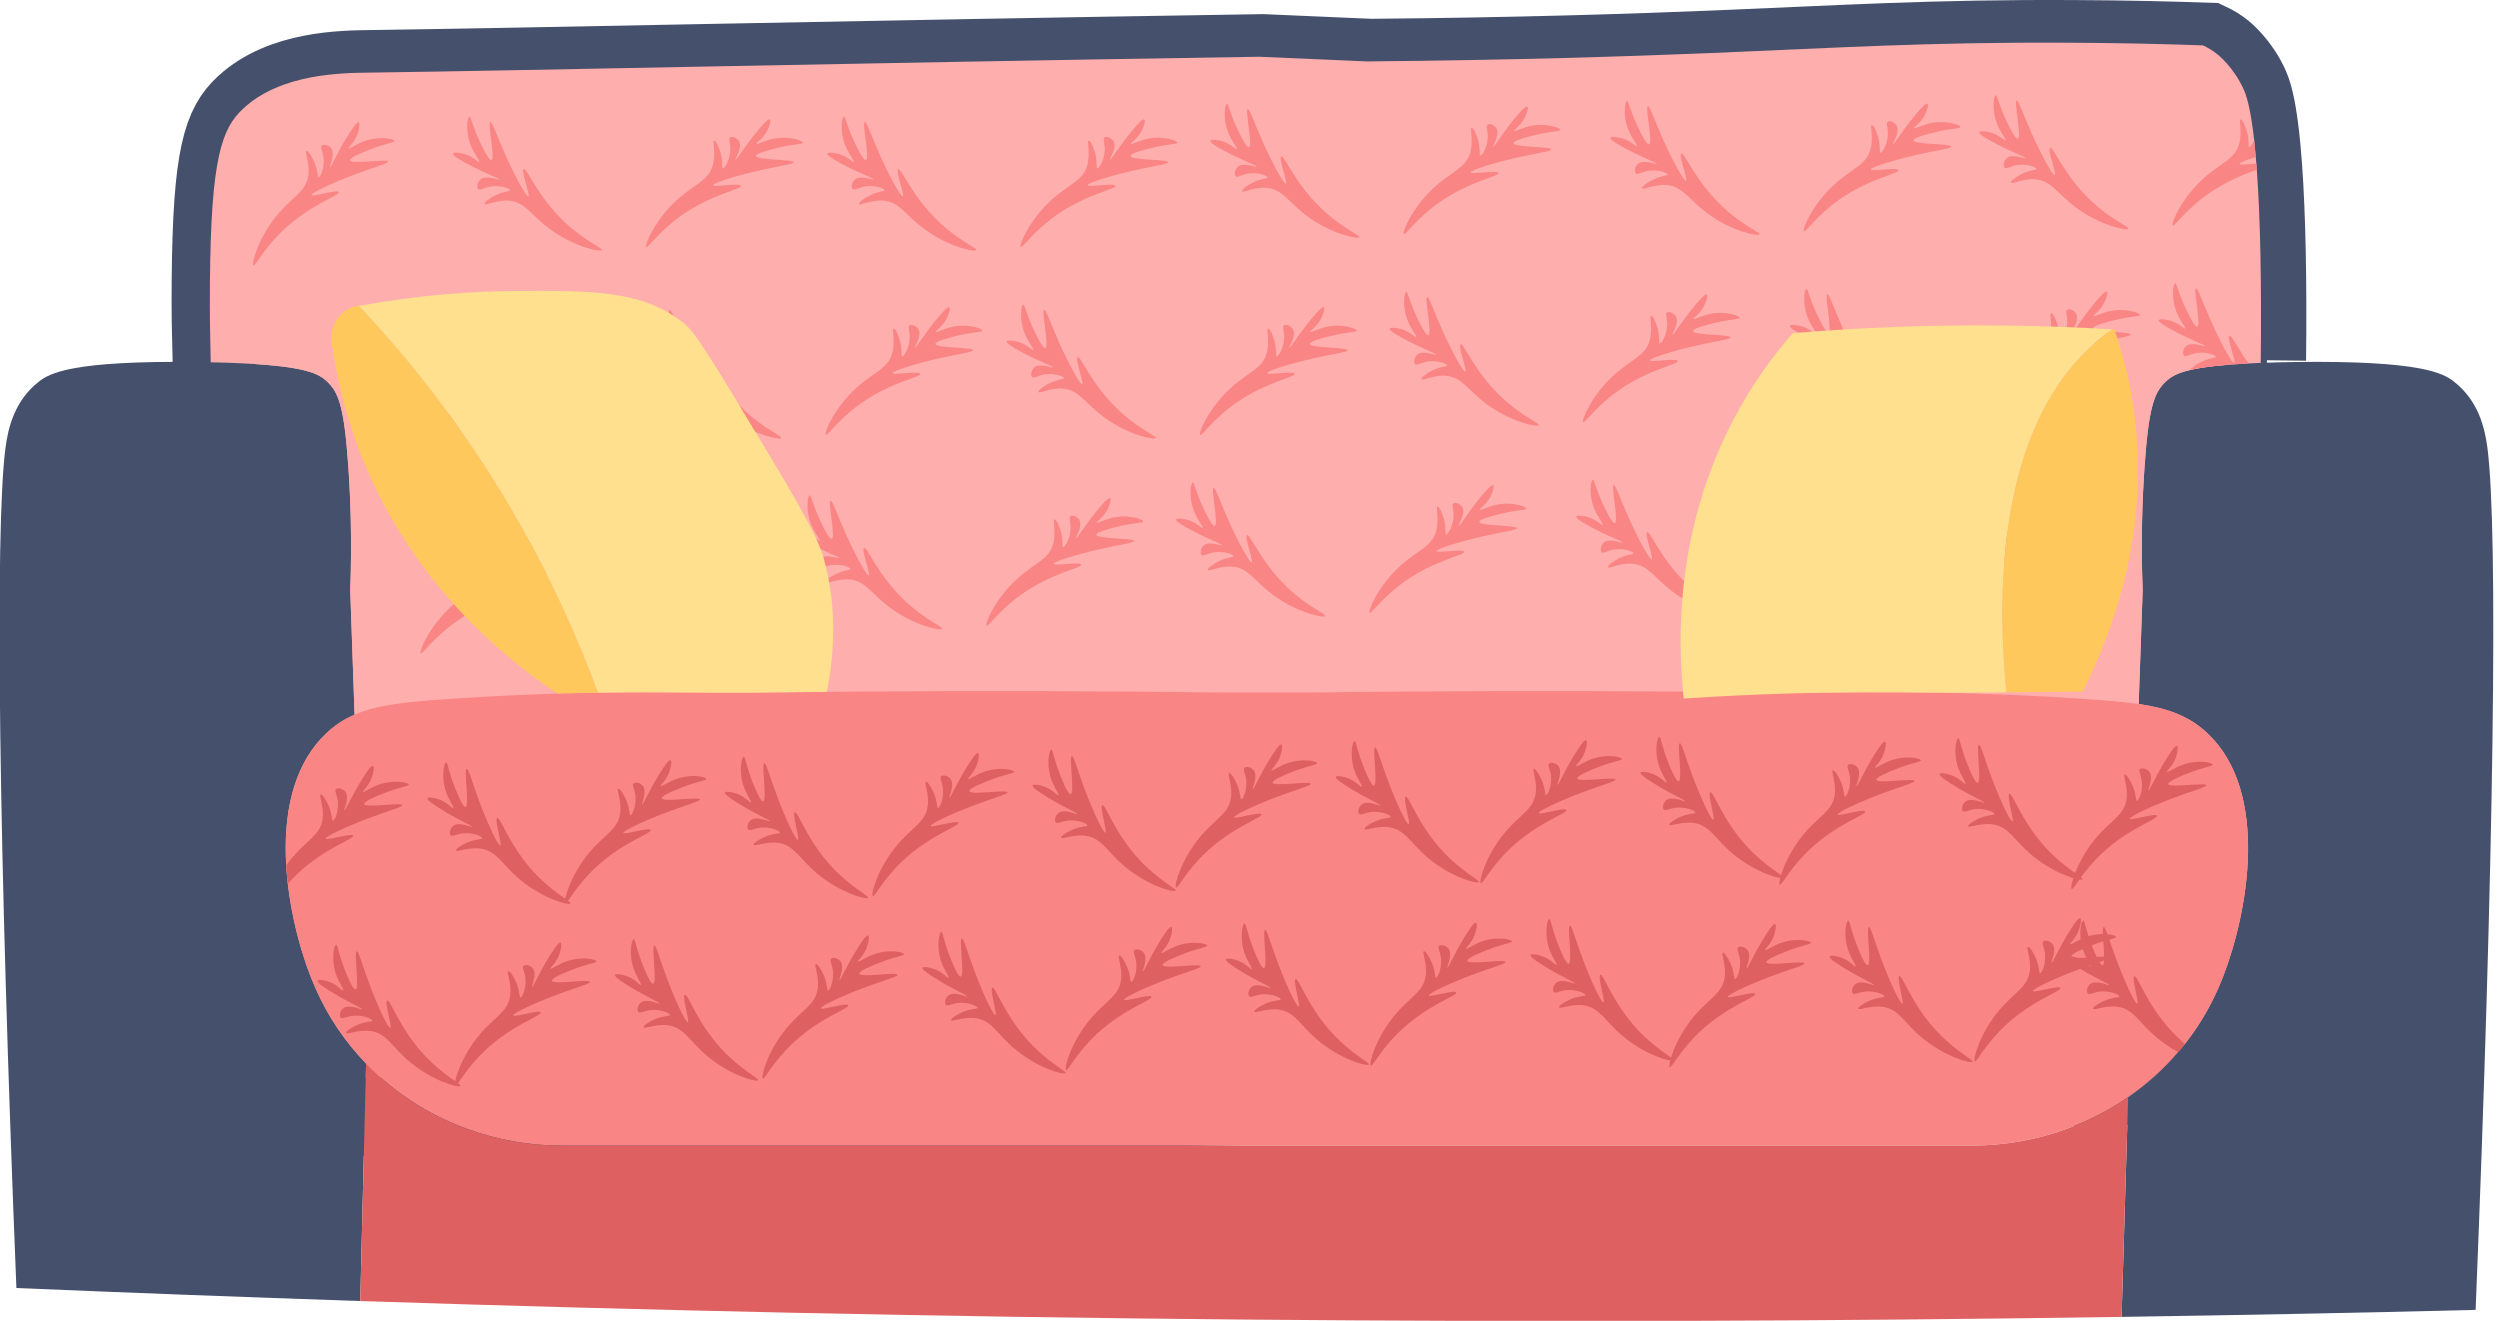 <?xml version="1.0" encoding="UTF-8" standalone="no"?>
<!-- Created with Inkscape (http://www.inkscape.org/) -->

<svg
   version="1.1"
   viewBox="0 0 4008.228 2117.606"
   sodipodi:docname="svg.svg"
   inkscape:version="1.4 (e7c3feb100, 2024-10-09)"
   id="svg1"
   xmlns:inkscape="http://www.inkscape.org/namespaces/inkscape"
   xmlns:sodipodi="http://sodipodi.sourceforge.net/DTD/sodipodi-0.dtd"
   xmlns:xlink="http://www.w3.org/1999/xlink"
   xmlns="http://www.w3.org/2000/svg"
   xmlns:svg="http://www.w3.org/2000/svg">
  <defs
     id="defs1" />
  <sodipodi:namedview
     id="namedview1"
     pagecolor="#ffffff"
     bordercolor="#000000"
     borderopacity="0.25"
     inkscape:showpageshadow="2"
     inkscape:pageopacity="0.0"
     inkscape:pagecheckerboard="0"
     inkscape:deskcolor="#d1d1d1"
     inkscape:zoom="0.27114605"
     inkscape:cx="2004.4548"
     inkscape:cy="1089.8186"
     inkscape:window-width="3440"
     inkscape:window-height="1363"
     inkscape:window-x="0"
     inkscape:window-y="280"
     inkscape:window-maximized="1"
     inkscape:current-layer="group-R5">
    <inkscape:page
       x="0"
       y="0"
       inkscape:label="1"
       id="page1"
       width="4008.228"
       height="2117.606"
       margin="0"
       bleed="0" />
  </sodipodi:namedview>
  <g
     id="g1"
     inkscape:groupmode="layer"
     inkscape:label="1"
     transform="translate(-280.63,-80.994)">
    <g
       id="group-R5">
      <g
         id="g66">
        <path
           id="path4-6"
           d="m 3915.04,658.6 c -6.8,0.293 67.817,1154.946 61.59,1155.226 -29.752,1.519 -2153.018,58.52 -3109.09,57.532 C 354.861,1870.829 671.495,658.711 620.025,657.627 c -0.972,-37.84 -1.751,-80.533 -1.264,-126.933 1.556,-203.187 19.16,-249 53.884,-281.187 60.401,-55.933 157.276,-56.907 203.088,-57.48 240.631,-3.12 750.88,-14.893 1429.293,-25.493 l 173.333,7.493 c 234.4,-1.947 423.587,-8.173 552.36,-13.427 202.4,-8.267 348.6,-17.893 575.907,-16.627 84.52,0.387 157.947,2.24 215.533,4.28 7.973,3.693 15.947,8.467 23.44,14.493 0,0 26.653,20.907 42.693,57.773 6.52,14.973 11.96,42.12 16.147,79.947 0.973,8.467 1.853,17.507 2.627,27.147 0.387,3.493 0.68,7.093 0.88,10.693 0.293,3.213 0.587,6.413 0.773,9.72 5.64,77.133 7.827,183.187 6.36,310.6"
           style="fill:#ffaeae;fill-opacity:1;fill-rule:nonzero;stroke:#45516c;stroke-width:125.733;stroke-dasharray:none;stroke-opacity:1"
           sodipodi:nodetypes="ccscccccccccccccccc" />
        <path
           id="path2"
           d="m 6523.09,4182.9 c -24.55,-955.1 -48.02,-1909.2 -70.43,-2863.2 -1393.75,46.9 -2774.7,99.2 -4144.98,156.9 -212.37,5270.8 -261.45,9140.4 -131.26,10130.8 32.01,241.2 108.85,565.6 401.27,795.1 128.06,100.3 393.79,257.2 1918.8,236.9 53.36,-1.1 104.59,-2.2 153.68,-3.2 1105.61,-23.5 1287.03,-127 1394.82,-225.2 140.86,-127 212.37,-289.2 263.6,-1023.4 26.68,-385.3 45.89,-896.5 23.49,-1501.59 l 52.28,-1498.35 C 6259.5,8334.31 6148.51,8262.81 6044.99,8164.63 5289.41,7456 5555.15,5998.2 5856.09,5226.7 c 20.28,-49.1 40.56,-98.2 61.9,-146.2 149.41,-339.4 356.45,-640.3 605.1,-897.6"
           style="fill:#45516c;fill-opacity:1;fill-rule:nonzero;stroke:none"
           transform="matrix(0.133,0,0,-0.133,0,2342.453)" />
        <path
           id="path3"
           d="m 31953.2,1212.9 c -1409.8,-35.2 -2832.3,-62.9 -4267.7,-84.3 26.7,882.6 52.3,1765.2 79,2648.8 465.3,322.3 845.2,765.2 1082.1,1303.1 21.4,48 41.6,97.1 60.8,146.2 301,771.5 567.8,2229.3 -187.8,2937.93 -219.8,205.96 -470.6,298.83 -828.1,352.18 l 48,1369.2 c -23.5,605.09 -3.2,1116.29 23.5,1501.59 51.2,734.2 122.7,896.4 263.6,1023.4 99.2,89.6 259.3,184.6 1136.5,217.7 122.8,5.3 259.4,8.5 412,10.7 1525,20.3 1790.7,-136.6 1917.7,-236.9 293.5,-229.5 370.3,-553.9 402.3,-795.1 132.4,-1006.4 77.9,-4988.1 -141.9,-10394.5"
           style="fill:#45516c;fill-opacity:1;fill-rule:nonzero;stroke:none"
           transform="matrix(0.133,0,0,-0.133,0,2342.453)" />
        <path
           id="path4"
           d="m 29362.8,12628.9 c -51,-2.2 -99.9,-4.4 -146.6,-6.5 -342.8,-17.5 -558.8,-45.3 -702.5,-78.8 0,-0.8 0,-0.8 0,-0.8 -170,-38.6 -237.1,-86 -287.4,-132 -140.8,-126.9 -212.3,-288.9 -263.3,-1023.5 -27,-385.1 -46.7,-896.5 -23.4,-1501.23 l -48.1,-1369.24 c -191.9,27.72 -414.4,44.5 -678.5,62.74 -1834.6,119.63 -2747.2,64.19 -3653.2,75.14 -1945.5,24.06 -3853.8,23.33 -5725.7,0 h -903.8 c -1482.3,18.23 -2988,23.33 -4516.2,11.67 -112.4,-1.46 -224,-2.19 -336.3,-3.65 149.5,748.45 51,1299.93 -43.8,1631.17 -83.2,288.1 -401.9,817 -1035.9,1864.5 -488.7,806.8 -554.4,876.8 -660.1,960 -488.8,380.8 -1061.43,384.4 -2052.08,377.2 -431.12,-4.4 -1047.53,-36.5 -1789.41,-170 -21.16,0 -43.04,-2.2 -62.74,-5.1 -188.93,-29.9 -328.99,-195.5 -328.99,-387.4 0,-18.2 0.73,-36.5 2.92,-54.7 57.63,-414.3 167.05,-892.1 370.57,-1399.1 608.39,-1512.26 1703.34,-2405.14 2351.12,-2836.26 -359.63,-11.68 -763.04,-29.92 -1225.53,-59.83 -16.78,-1.45 -35.02,-2.18 -51.79,-3.64 -524.5,-35.02 -884.14,-67.85 -1167.9,-191.86 l -51.79,1498.36 c 21.88,604.73 2.91,1116.13 -24.08,1501.23 -51.06,734.6 -122.55,896.6 -263.34,1023.5 -107.96,98.5 -288.88,202.1 -1394.77,225.4 -7.29,283.8 -13.13,604 -9.48,952 11.67,1523.9 143.7,1867.5 404.13,2108.9 453.01,419.5 1179.57,426.8 1523.16,431.1 1804.73,23.4 5631.6,111.7 10719.7,191.2 l 1300,-56.2 c 1758,14.6 3176.9,61.3 4142.7,100.7 1518,62 2614.5,134.2 4319.3,124.7 633.9,-2.9 1184.6,-16.8 1616.5,-32.1 59.8,-27.7 119.6,-63.5 175.8,-108.7 0,0 199.9,-156.8 320.2,-433.3 48.9,-112.3 89.7,-315.9 121.1,-599.6 7.3,-63.5 13.9,-131.3 19.7,-203.6 2.9,-26.2 5.1,-53.2 6.6,-80.2 2.2,-24.1 4.4,-48.1 5.8,-72.9 42.3,-578.5 58.4,-1373.7 47.4,-2329.3"
           style="fill:#ffaeae;fill-opacity:1;fill-rule:nonzero;stroke:none"
           transform="matrix(0.133,0,0,-0.133,0,2342.453)" />
        <path
           id="path5"
           d="m 28907.6,5226.9 c -19.7,-49.6 -39.4,-98.5 -61.2,-146.7 -105.8,-239.2 -239.3,-460.3 -397.6,-660.9 -25.5,-32.8 -52.5,-65.6 -81,-97.7 -175.8,-207.2 -380,-389.6 -603.3,-544.2 -542,-374.2 -1200.7,-583.6 -1884.9,-583.6 H 8884.83 c -901.64,0 -1758.05,362.6 -2362.06,989.2 -248.02,257.5 -455.2,558 -604.74,897.2 -21.15,48.2 -41.58,97.1 -62,146.7 -116.72,299.8 -227.61,701.7 -276.48,1124.1 -8.75,73 -15.32,146.6 -18.97,220.3 -35.74,598.9 72.95,1207.3 484.38,1593.19 103.58,98.49 214.47,169.97 339.21,223.22 283.76,124.01 643.4,156.84 1167.9,191.86 16.77,1.46 35.01,2.19 51.79,3.64 462.49,29.91 865.9,48.15 1225.53,59.83 172.89,5.1 336.29,8.01 489.48,10.21 771.83,13.13 1329.83,-5.11 1885.73,1.46 97.7,0.71 193.3,2.17 289.6,2.91 195.5,2.18 389.5,4.39 583.6,5.11 112.3,1.46 223.9,2.19 336.3,3.65 1528.2,11.66 3033.9,6.56 4516.2,-11.67 h 903.8 c 1871.9,23.33 3780.2,24.06 5725.7,0 906,-10.95 1818.6,44.49 3653.2,-75.14 264.1,-18.24 486.6,-35.02 678.5,-62.74 357.4,-53.25 608.4,-145.89 827.9,-352.34 755.8,-708.29 488.8,-2166.59 188.2,-2937.59"
           style="fill:#f98585;fill-opacity:1;fill-rule:nonzero;stroke:none"
           transform="matrix(0.133,0,0,-0.133,0,2342.453)" />
        <path
           id="path6"
           d="m 27764.5,3777.4 c -26.7,-883.6 -52.3,-1766.2 -79,-2648.8 -3464.1,-52.2 -6999.7,-64 -10604.7,-32 -3613.5,32 -7157.64,108.9 -10628.14,223.1 22.41,954 45.88,1908.1 70.43,2863.2 604.03,-626.4 1459.92,-989.3 2361.7,-989.3 H 25879.8 c 684.1,0 1342.5,209.2 1884.7,583.8"
           style="fill:#de6060;fill-opacity:1;fill-rule:nonzero;stroke:none"
           transform="matrix(0.133,0,0,-0.133,0,2342.453)" />
        <path
           id="path7"
           d="m 5827.29,14890.2 c -26.31,-195.5 -185.48,-253.1 -367.81,-468.9 -236.58,-280.2 -320.88,-600.4 -294.25,-616.1 22.98,-13.6 122.55,203.1 367.81,432.2 328.26,306.5 677.56,411.1 662.07,450.5 -14.59,37.2 -322,-63.1 -331.03,-36.8 -8.47,24.8 250.73,147.1 519.53,248.3 244.99,92.3 409.03,133.5 404.6,156.3 -7.19,37.2 -448.23,-37.4 -459.77,13.8 -7.37,32.7 164.06,100.8 234.48,128.8 194.78,77.3 305.06,85.9 303.45,105.7 -1.93,24 -166.59,58.4 -331.03,9.2 -123.33,-36.9 -210.28,-110.1 -220.69,-96.5 -9,11.7 61.02,59.8 101.15,160.9 25.47,64.1 36.63,143.8 18.39,151.7 -26.73,11.6 -113.91,-132.3 -156.32,-202.3 -106.1,-175.1 -176.59,-340.3 -188.51,-335.6 -11.67,4.5 69.97,157.6 9.2,229.8 -29.72,35.4 -90.36,47.6 -110.34,27.6 -18.84,-18.8 6.56,-58 18.39,-119.5 25.69,-133.5 -33.43,-263.7 -55.17,-262.1 -16.02,1.2 -6.03,73.5 -50.57,179.3 -28.79,68.4 -77.71,144.6 -96.56,138 -24.8,-8.8 42.85,-146.7 22.98,-294.3"
           style="fill:#f98585;fill-opacity:1;fill-rule:nonzero;stroke:none"
           transform="matrix(0.133,0,0,-0.133,0,2342.453)" />
        <path
           id="path8"
           d="m 6500.16,7311 c 11.67,-51.1 452.27,23.3 459.57,-13.9 4.38,-22.6 -159.76,-63.4 -404.13,-156.1 -269.18,-101.4 -528.15,-223.2 -520.12,-248 9.48,-26.3 316.59,73.7 331.18,36.5 15.32,-39.4 -333.37,-143.7 -661.64,-450.1 -46.69,-43.8 -88.27,-87.5 -125.47,-128.4 -8.75,73 -15.32,146.6 -18.97,220.3 21.16,31.4 45.24,62 70.76,91.9 182.38,215.9 341.4,273.6 367.66,469.1 19.7,147.3 -48.15,285.2 -23.34,294 18.97,6.5 67.84,-69.3 97.02,-137.9 44.5,-105.8 34.29,-178 50.33,-179.5 21.89,-1.4 80.98,128.4 55.44,261.9 -11.66,62 -37.2,100.7 -18.23,119.6 19.69,20.5 80.24,8.1 110.15,-27.7 60.55,-72.2 -21.16,-224.7 -9.48,-229.8 12.4,-4.3 82.43,160.5 188.93,335.6 42.31,70.03 129.12,214.47 156.11,202.81 18.24,-8.04 7.29,-87.55 -18.23,-151.75 -40.13,-101.36 -110.16,-149.56 -101.4,-161.16 10.21,-13.9 97.02,59.8 221.03,96.2 164.13,49.66 328.99,15.36 330.45,-8.7 2.2,-19.7 -108.69,-28.5 -303.46,-105.8 -70.03,-27.7 -241.46,-96.3 -234.16,-129.1"
           style="fill:#de6060;fill-opacity:1;fill-rule:nonzero;stroke:none"
           transform="matrix(0.133,0,0,-0.133,0,2342.453)" />
        <path
           id="path9"
           d="m 7901.7,6774.3 c 195.51,-26.3 253.09,-185.4 468.96,-367.8 280.14,-236.6 600.37,-320.8 616.08,-294.2 13.57,23 -203.12,122.5 -432.17,367.8 -306.57,328.3 -411.18,677.6 -450.58,662.1 -37.12,-14.6 63.15,-322 36.79,-331.1 -24.74,-8.4 -147.07,250.8 -248.28,519.6 -92.24,244.96 -133.46,408.99 -156.32,404.57 -37.2,-7.21 37.39,-448.27 -13.79,-459.77 -32.69,-7.4 -100.76,164 -128.73,234.5 -77.35,194.75 -85.91,305.03 -105.75,303.42 -23.97,-1.93 -58.45,-166.6 -9.19,-331.02 36.93,-123.3 110.13,-210.3 96.54,-220.7 -11.74,-9 -59.88,61 -160.91,101.2 -64.12,25.4 -143.82,36.6 -151.74,18.3 -11.59,-26.7 132.31,-113.9 202.31,-156.3 175.13,-106.1 340.3,-176.6 335.63,-188.5 -4.58,-11.7 -157.67,70 -229.88,9.2 -35.32,-29.7 -47.54,-90.3 -27.59,-110.3 18.81,-18.9 58.08,6.5 119.54,18.4 133.52,25.7 263.72,-33.5 262.06,-55.2 -1.21,-16 -73.44,-6 -179.3,-50.6 -68.39,-28.8 -144.58,-77.7 -137.93,-96.5 8.75,-24.8 146.72,42.8 294.25,22.9"
           style="fill:#de6060;fill-opacity:1;fill-rule:nonzero;stroke:none"
           transform="matrix(0.133,0,0,-0.133,0,2342.453)" />
        <path
           id="path10"
           d="m 9586.27,7200.6 c -26.32,-195.5 -185.48,-253.1 -367.81,-468.9 -236.59,-280.2 -320.88,-600.4 -294.25,-616.1 22.98,-13.6 122.54,203.1 367.82,432.2 328.26,306.5 677.54,411.1 662.06,450.5 -14.59,37.2 -322.01,-63.1 -331.03,-36.8 -8.48,24.8 250.73,147.1 519.54,248.3 245,92.3 409,133.5 404.6,156.3 -7.2,37.2 -448.2,-37.4 -459.8,13.8 -7.3,32.7 164.1,100.8 234.5,128.8 194.8,77.31 305,85.87 303.4,105.71 -1.9,23.97 -166.5,58.46 -331,9.2 -123.3,-36.95 -210.3,-110.11 -220.7,-96.51 -9,11.7 61,59.84 101.2,160.87 25.4,64.12 36.6,143.82 18.4,151.73 -26.8,11.6 -113.9,-132.29 -156.4,-202.3 -106.05,-175.1 -176.55,-340.3 -188.47,-335.6 -11.66,4.6 69.97,157.6 9.2,229.8 -29.71,35.4 -90.35,47.59 -110.33,27.6 -18.84,-18.8 6.55,-58 18.39,-119.5 25.69,-133.5 -33.43,-263.7 -55.17,-262.1 -16.02,1.3 -6.03,73.5 -50.58,179.3 -28.79,68.4 -77.7,144.6 -96.56,138 -24.8,-8.8 42.85,-146.7 22.99,-294.3"
           style="fill:#de6060;fill-opacity:1;fill-rule:nonzero;stroke:none"
           transform="matrix(0.133,0,0,-0.133,0,2342.453)" />
        <path
           id="path11"
           d="m 11489,6843 c 195.5,-26.3 253.1,-185.5 469,-367.8 280.1,-236.6 600.4,-320.9 616.1,-294.2 13.5,22.9 -203.1,122.5 -432.2,367.8 -306.6,328.2 -411.2,677.5 -450.6,662 -37.1,-14.6 63.2,-322 36.8,-331 -24.7,-8.5 -147.1,250.7 -248.3,519.5 -92.2,245.01 -133.4,409.05 -156.3,404.62 -37.2,-7.2 37.4,-448.22 -13.8,-459.72 -32.7,-7.4 -100.7,164 -128.7,234.43 -77.4,194.77 -85.9,305.06 -105.8,303.45 -23.9,-1.94 -58.4,-166.6 -9.2,-330.98 37,-123.4 110.2,-210.3 96.6,-220.7 -11.8,-9 -59.9,61 -160.9,101.1 -64.1,25.5 -143.8,36.6 -151.7,18.4 -11.6,-26.7 132.3,-113.9 202.3,-156.3 175.1,-106.1 340.3,-176.6 335.6,-188.5 -4.6,-11.7 -157.7,69.9 -229.9,9.2 -35.3,-29.8 -47.5,-90.4 -27.6,-110.4 18.8,-18.8 58.1,6.6 119.5,18.4 133.6,25.7 263.8,-33.4 262.1,-55.2 -1.2,-16 -73.4,-6 -179.3,-50.5 -68.4,-28.8 -144.6,-77.7 -137.9,-96.6 8.7,-24.8 146.7,42.9 294.2,23"
           style="fill:#de6060;fill-opacity:1;fill-rule:nonzero;stroke:none"
           transform="matrix(0.133,0,0,-0.133,0,2342.453)" />
        <path
           id="path12"
           d="m 13293.8,7286.4 c -26.4,-195.5 -185.5,-253 -367.9,-468.9 -236.5,-280.2 -320.8,-600.4 -294.2,-616.1 23,-13.6 122.5,203.1 367.8,432.2 328.3,306.5 677.6,411.2 662.1,450.5 -14.6,37.2 -322,-63.1 -331.1,-36.7 -8.4,24.7 250.8,147 519.6,248.2 245,92.3 409,133.5 404.6,156.4 -7.2,37.2 -448.3,-37.4 -459.8,13.8 -7.4,32.6 164.1,100.7 234.5,128.69 194.7,77.34 305,85.89 303.4,105.74 -1.9,23.97 -166.6,58.45 -331,9.2 -123.3,-36.94 -210.3,-110.14 -220.7,-96.55 -9,11.74 61,59.88 101.2,160.91 25.4,64.11 36.6,143.82 18.3,151.74 -26.7,11.59 -113.9,-132.31 -156.3,-202.31 -106.1,-175.12 -176.6,-340.32 -188.5,-335.62 -11.7,4.6 70,157.7 9.2,229.87 -29.7,35.33 -90.3,47.54 -110.3,27.59 -18.9,-18.81 6.5,-58.08 18.4,-119.56 25.7,-133.5 -33.5,-263.7 -55.2,-262 -16,1.2 -6,73.4 -50.6,179.3 -28.8,68.4 -77.7,144.54 -96.5,137.9 -24.8,-8.75 42.8,-146.7 23,-294.3"
           style="fill:#de6060;fill-opacity:1;fill-rule:nonzero;stroke:none"
           transform="matrix(0.133,0,0,-0.133,0,2342.453)" />
        <path
           id="path13"
           d="m 15196.5,6928.8 c 195.5,-26.3 253.1,-185.5 469,-367.8 280.1,-236.6 600.3,-320.9 616.1,-294.2 13.5,23 -203.2,122.5 -432.2,367.8 -306.6,328.2 -411.2,677.5 -450.6,662 -37.1,-14.6 63.2,-322 36.8,-331 -24.8,-8.5 -147.1,250.8 -248.3,519.5 -92.2,245.04 -133.4,409.07 -156.3,404.64 -37.2,-7.2 37.4,-448.24 -13.8,-459.74 -32.7,-7.4 -100.8,164.02 -128.7,234.46 -77.4,194.76 -85.9,305.04 -105.8,303.44 -23.9,-1.93 -58.4,-166.59 -9.2,-331.03 37,-123.37 110.2,-210.27 96.6,-220.67 -11.8,-9 -59.9,61 -160.9,101.1 -64.2,25.5 -143.9,36.7 -151.8,18.4 -11.6,-26.7 132.3,-113.9 202.3,-156.3 175.2,-106.1 340.3,-176.6 335.7,-188.5 -4.6,-11.7 -157.7,70 -229.9,9.2 -35.3,-29.7 -47.6,-90.4 -27.6,-110.3 18.8,-18.9 58.1,6.5 119.5,18.3 133.6,25.7 263.8,-33.4 262.1,-55.1 -1.2,-16 -73.5,-6.1 -179.3,-50.6 -68.4,-28.8 -144.6,-77.7 -137.9,-96.6 8.7,-24.8 146.7,42.9 294.2,23"
           style="fill:#de6060;fill-opacity:1;fill-rule:nonzero;stroke:none"
           transform="matrix(0.133,0,0,-0.133,0,2342.453)" />
        <path
           id="path14"
           d="m 16949.7,7389.4 c -26.3,-195.5 -185.4,-253 -367.8,-468.9 -236.6,-280.2 -320.9,-600.4 -294.2,-616.1 23,-13.6 122.5,203.1 367.8,432.2 328.3,306.5 677.5,411.1 662.1,450.5 -14.6,37.2 -322,-63.1 -331.1,-36.7 -8.4,24.7 250.8,147 519.6,248.2 244.9,92.3 409,133.5 404.6,156.3 -7.2,37.25 -448.3,-37.3 -459.8,13.83 -7.4,32.7 164,100.77 234.5,128.74 194.7,77.35 305,85.9 303.4,105.75 -1.9,23.96 -166.6,58.45 -331,9.2 -123.3,-36.95 -210.3,-110.14 -220.7,-96.55 -9,11.74 61,59.88 101.1,160.91 25.5,64.11 36.7,143.81 18.4,151.72 -26.7,11.61 -113.9,-132.29 -156.3,-202.3 -106.1,-175.12 -176.6,-340.3 -188.5,-335.6 -11.7,4.6 70,157.65 9.2,229.86 -29.7,35.32 -90.4,47.54 -110.3,27.58 -18.9,-18.8 6.5,-58.08 18.4,-119.53 25.6,-133.51 -33.5,-263.71 -55.2,-262.11 -16,1.3 -6,73.5 -50.6,179.3 -28.8,68.44 -77.7,144.63 -96.5,137.98 -24.8,-8.75 42.8,-146.68 22.9,-294.28"
           style="fill:#de6060;fill-opacity:1;fill-rule:nonzero;stroke:none"
           transform="matrix(0.133,0,0,-0.133,0,2342.453)" />
        <path
           id="path15"
           d="m 18852.5,7031.8 c 195.5,-26.3 253.1,-185.5 469,-367.8 280.1,-236.6 600.3,-320.9 616,-294.2 13.6,22.9 -203.1,122.5 -432.1,367.8 -306.6,328.2 -411.2,677.5 -450.6,662 -37.1,-14.6 63.1,-322 36.8,-331 -24.8,-8.5 -147.1,250.7 -248.3,519.53 -92.2,244.99 -133.5,409.03 -156.3,404.6 -37.2,-7.2 37.4,-448.23 -13.8,-459.73 -32.7,-7.4 -100.8,164.01 -128.7,234.44 -77.4,194.77 -85.9,305.05 -105.8,303.45 -24,-1.94 -58.4,-166.59 -9.2,-331.03 37,-123.33 110.1,-210.26 96.6,-220.66 -11.8,-9 -59.9,60.98 -161,101.12 -64.1,25.46 -143.8,36.63 -151.7,18.38 -11.6,-26.73 132.3,-113.9 202.3,-156.3 175.1,-106.1 340.3,-176.6 335.6,-188.5 -4.5,-11.7 -157.6,69.9 -229.8,9.2 -35.4,-29.7 -47.6,-90.4 -27.6,-110.4 18.8,-18.8 58.1,6.6 119.5,18.4 133.5,25.7 263.7,-33.4 262.1,-55.1 -1.2,-16.1 -73.5,-6.1 -179.3,-50.6 -68.4,-28.8 -144.6,-77.7 -137.9,-96.6 8.7,-24.8 146.7,42.9 294.2,23"
           style="fill:#de6060;fill-opacity:1;fill-rule:nonzero;stroke:none"
           transform="matrix(0.133,0,0,-0.133,0,2342.453)" />
        <path
           id="path16"
           d="m 20622.9,7440.9 c -26.3,-195.5 -185.5,-253.1 -367.8,-468.9 -236.6,-280.2 -320.9,-600.4 -294.3,-616.1 23,-13.6 122.6,203.1 367.8,432.2 328.3,306.5 677.6,411.1 662.1,450.5 -14.6,37.2 -322,-63.1 -331,-36.8 -8.5,24.8 250.7,147.1 519.5,248.3 245,92.3 409,133.48 404.6,156.34 -7.2,37.21 -448.2,-37.39 -459.8,13.79 -7.3,32.7 164.1,100.76 234.5,128.73 194.8,77.34 305.1,85.9 303.5,105.76 -2,23.96 -166.6,58.44 -331.1,9.18 -123.3,-36.94 -210.2,-110.13 -220.6,-96.54 -9.1,11.74 61,59.88 101.1,160.91 25.5,64.12 36.6,143.81 18.4,151.73 -26.7,11.6 -113.9,-132.3 -156.3,-202.3 -106.1,-175.13 -176.6,-340.3 -188.5,-335.6 -11.7,4.5 69.9,157.64 9.2,229.85 -29.8,35.32 -90.4,47.54 -110.4,27.58 -18.8,-18.79 6.6,-58.07 18.4,-119.53 25.7,-133.5 -33.4,-263.7 -55.2,-262.1 -16,1.3 -6,73.5 -50.5,179.34 -28.8,68.4 -77.7,144.58 -96.6,137.93 -24.8,-8.75 42.9,-146.71 23,-294.27"
           style="fill:#de6060;fill-opacity:1;fill-rule:nonzero;stroke:none"
           transform="matrix(0.133,0,0,-0.133,0,2342.453)" />
        <path
           id="path17"
           d="m 22525.7,7083.3 c 195.5,-26.3 253,-185.5 468.9,-367.8 280.2,-236.6 600.4,-320.9 616.1,-294.3 13.6,23 -203.1,122.6 -432.2,367.9 -306.5,328.2 -411.1,677.5 -450.5,662 -37.2,-14.6 63.1,-322 36.7,-331 -24.7,-8.5 -147,250.7 -248.2,519.53 -92.3,244.99 -133.5,409.02 -156.4,404.6 -37.2,-7.2 37.4,-448.25 -13.8,-459.77 -32.7,-7.37 -100.7,164.04 -128.7,234.47 -77.3,194.77 -85.9,305.06 -105.7,303.45 -24,-1.93 -58.5,-166.6 -9.2,-331.03 36.9,-123.32 110.1,-210.27 96.5,-220.69 -11.7,-8.96 -59.9,61.01 -160.9,101.15 -64.1,25.46 -143.8,36.63 -151.7,18.39 -11.6,-26.73 132.3,-113.91 202.3,-156.3 175.1,-106.1 340.3,-176.6 335.6,-188.5 -4.6,-11.7 -157.7,69.9 -229.9,9.2 -35.3,-29.8 -47.5,-90.4 -27.6,-110.4 18.8,-18.8 58.1,6.6 119.6,18.4 133.5,25.7 263.7,-33.4 262,-55.2 -1.2,-16 -73.4,-6 -179.3,-50.5 -68.4,-28.8 -144.5,-77.7 -137.9,-96.6 8.8,-24.8 146.7,42.9 294.3,23"
           style="fill:#de6060;fill-opacity:1;fill-rule:nonzero;stroke:none"
           transform="matrix(0.133,0,0,-0.133,0,2342.453)" />
        <path
           id="path18"
           d="m 24227.4,7423.8 c -26.3,-195.5 -185.5,-253.1 -367.8,-469 -236.6,-280.1 -320.9,-600.4 -294.3,-616.1 23,-13.5 122.6,203.1 367.8,432.2 328.3,306.6 677.6,411.2 662.1,450.6 -14.6,37.1 -322,-63.2 -331,-36.8 -8.5,24.7 250.7,147 519.5,248.3 245,92.2 409,133.4 404.6,156.28 -7.2,37.2 -448.2,-37.38 -459.8,13.78 -7.3,32.7 164.1,100.77 234.5,128.74 194.8,77.34 305.1,85.9 303.5,105.75 -2,23.96 -166.6,58.45 -331.1,9.19 -123.3,-36.94 -210.2,-110.13 -220.7,-96.55 -9,11.75 61.1,59.89 101.2,160.92 25.5,64.11 36.6,143.81 18.4,151.72 -26.7,11.61 -113.9,-132.29 -156.3,-202.29 -106.1,-175.13 -176.6,-340.34 -188.5,-335.64 -11.7,4.6 69.9,157.68 9.2,229.89 -29.8,35.32 -90.4,47.54 -110.4,27.58 -18.8,-18.8 6.6,-58.07 18.4,-119.53 25.7,-133.54 -33.4,-263.74 -55.2,-262.04 -16,1.2 -6,73.4 -50.5,179.28 -28.8,68.39 -77.8,144.58 -96.6,137.93 -24.8,-8.76 42.9,-146.72 23,-294.21"
           style="fill:#de6060;fill-opacity:1;fill-rule:nonzero;stroke:none"
           transform="matrix(0.133,0,0,-0.133,0,2342.453)" />
        <path
           id="path19"
           d="m 27746.1,7372.3 c -26.4,-195.5 -185.5,-253.1 -367.8,-469 -236.6,-280.1 -320.9,-600.4 -294.3,-616.1 23,-13.5 122.6,203.1 367.8,432.2 328.3,306.6 677.6,411.2 662.1,450.6 -14.6,37.1 -322,-63.2 -331,-36.8 -8.5,24.7 250.7,147.1 519.5,248.3 245,92.2 409,133.4 404.6,156.3 -7.2,37.18 -448.2,-37.4 -459.8,13.8 -7.4,32.67 164.1,100.74 234.5,128.71 194.8,77.34 305.1,85.89 303.4,105.74 -1.9,23.96 -166.6,58.46 -331,9.2 -123.3,-36.95 -210.3,-110.13 -220.7,-96.56 -9,11.75 61,59.89 101.2,160.92 25.4,64.12 36.6,143.82 18.4,151.73 -26.8,11.6 -113.9,-132.29 -156.4,-202.3 -106.1,-175.13 -176.5,-340.34 -188.5,-335.64 -11.6,4.6 70,157.69 9.2,229.89 -29.7,35.32 -90.3,47.55 -110.3,27.59 -18.8,-18.81 6.5,-58.08 18.4,-119.54 25.7,-133.54 -33.4,-263.74 -55.2,-262.04 -16,1.2 -6,73.4 -50.6,179.3 -28.7,68.38 -77.7,144.56 -96.5,137.91 -24.8,-8.75 42.8,-146.71 23,-294.21"
           style="fill:#de6060;fill-opacity:1;fill-rule:nonzero;stroke:none"
           transform="matrix(0.133,0,0,-0.133,0,2342.453)" />
        <path
           id="path20"
           d="m 26578.9,5295.4 c -26.3,-195.5 -185.5,-253.1 -367.8,-469 -236.6,-280.1 -320.9,-600.3 -294.3,-616.1 23,-13.5 122.6,203.2 367.8,432.2 328.3,306.6 677.6,411.2 662.1,450.6 -14.6,37.1 -322,-63.2 -331,-36.8 -8.5,24.7 250.7,147.1 519.5,248.3 245,92.2 409,133.4 404.6,156.3 -7.2,37.2 -448.2,-37.4 -459.8,13.8 -7.3,32.7 164.1,100.8 234.5,128.7 194.8,77.4 305.1,85.9 303.5,105.8 -2,23.9 -166.6,58.4 -331.1,9.2 -123.3,-37 -210.2,-110.2 -220.6,-96.6 -9.1,11.8 61,59.9 101.1,160.9 25.5,64.2 36.6,143.9 18.4,151.8 -26.7,11.6 -113.9,-132.3 -156.3,-202.3 -106.1,-175.2 -176.6,-340.3 -188.5,-335.7 -11.7,4.6 69.9,157.7 9.2,229.9 -29.8,35.3 -90.4,47.6 -110.4,27.6 -18.8,-18.8 6.6,-58.1 18.4,-119.5 25.7,-133.6 -33.4,-263.8 -55.2,-262.1 -16,1.2 -6,73.4 -50.5,179.3 -28.8,68.4 -77.8,144.6 -96.6,137.9 -24.8,-8.7 42.9,-146.7 23,-294.2"
           style="fill:#de6060;fill-opacity:1;fill-rule:nonzero;stroke:none"
           transform="matrix(0.133,0,0,-0.133,0,2342.453)" />
        <path
           id="path21"
           d="m 26130.1,7066.1 c 195.6,-26.3 253.1,-185.4 469,-367.8 280.2,-236.6 600.4,-320.9 616.1,-294.2 13.6,23 -203.1,122.5 -432.2,367.8 -306.5,328.3 -411.2,677.5 -450.5,662.1 -37.2,-14.6 63.1,-322 36.7,-331.1 -24.7,-8.4 -147,250.8 -248.3,519.56 -92.2,244.98 -133.4,409.02 -156.3,404.6 -37.2,-7.2 37.4,-448.24 -13.8,-459.76 -32.7,-7.4 -100.7,164.04 -128.7,234.48 -77.3,194.76 -85.9,305.04 -105.7,303.44 -24,-1.94 -58.5,-166.6 -9.2,-331.04 36.9,-123.32 110.1,-210.28 96.5,-220.68 -11.7,-9 -59.9,61.01 -160.9,101.14 -64.1,25.47 -143.8,36.63 -151.7,18.4 -11.6,-26.74 132.3,-113.94 202.3,-156.34 175.1,-106.1 340.3,-176.6 335.6,-188.5 -4.6,-11.7 -157.7,70 -229.9,9.2 -35.3,-29.7 -47.5,-90.4 -27.6,-110.3 18.8,-18.9 58.1,6.5 119.6,18.4 133.5,25.7 263.7,-33.5 262,-55.2 -1.2,-16 -73.4,-6 -179.3,-50.6 -68.4,-28.8 -144.5,-77.7 -137.9,-96.5 8.8,-24.8 146.7,42.8 294.2,22.9"
           style="fill:#de6060;fill-opacity:1;fill-rule:nonzero;stroke:none"
           transform="matrix(0.133,0,0,-0.133,0,2342.453)" />
        <path
           id="path22"
           d="m 6575.74,4575.1 c 195.51,-26.3 253.07,-185.5 468.96,-367.8 280.14,-236.6 600.37,-320.9 616.08,-294.2 13.57,22.9 -203.11,122.5 -432.17,367.8 -306.57,328.2 -411.18,677.5 -450.57,662 -37.14,-14.5 63.14,-322 36.78,-331 -24.75,-8.5 -147.07,250.8 -248.28,519.5 -92.24,245 -133.46,409.1 -156.32,404.6 -37.21,-7.2 37.4,-448.2 -13.79,-459.7 -32.69,-7.4 -100.76,164 -128.73,234.5 -77.35,194.7 -85.9,305 -105.75,303.4 -23.97,-1.9 -58.46,-166.6 -9.19,-331 36.94,-123.4 110.13,-210.3 96.54,-220.7 -11.74,-9 -59.88,61 -160.91,101.1 -64.12,25.5 -143.81,36.7 -151.72,18.4 -11.61,-26.7 132.29,-113.9 202.29,-156.3 175.14,-106.1 340.3,-176.6 335.63,-188.5 -4.58,-11.7 -157.67,70 -229.88,9.2 -35.32,-29.7 -47.54,-90.4 -27.59,-110.4 18.81,-18.8 58.09,6.6 119.54,18.4 133.52,25.7 263.73,-33.4 262.06,-55.1 -1.22,-16 -73.44,-6 -179.3,-50.6 -68.39,-28.8 -144.58,-77.7 -137.93,-96.6 8.75,-24.8 146.71,42.9 294.25,23"
           style="fill:#de6060;fill-opacity:1;fill-rule:nonzero;stroke:none"
           transform="matrix(0.133,0,0,-0.133,0,2342.453)" />
        <path
           id="path23"
           d="m 8260.31,5001.4 c -26.32,-195.5 -185.48,-253.1 -367.81,-469 -236.59,-280.1 -320.88,-600.3 -294.25,-616 22.98,-13.6 122.54,203.1 367.81,432.1 328.26,306.6 677.55,411.2 662.07,450.6 -14.59,37.1 -322.01,-63.1 -331.04,-36.8 -8.46,24.8 250.74,147.1 519.54,248.3 244.99,92.2 409.02,133.5 404.6,156.3 -7.2,37.2 -448.24,-37.4 -459.77,13.8 -7.37,32.7 164.05,100.8 234.48,128.7 194.77,77.4 305.05,85.9 303.44,105.8 -1.93,24 -166.59,58.4 -331.03,9.2 -123.32,-37 -210.27,-110.1 -220.68,-96.6 -9.01,11.8 61.01,59.9 101.14,160.9 25.47,64.2 36.63,143.9 18.39,151.8 -26.73,11.6 -113.9,-132.3 -156.31,-202.3 -106.1,-175.1 -176.59,-340.3 -188.51,-335.7 -11.67,4.6 69.96,157.7 9.2,229.9 -29.73,35.3 -90.36,47.6 -110.34,27.6 -18.84,-18.8 6.56,-58.1 18.39,-119.5 25.69,-133.5 -33.42,-263.7 -55.18,-262.1 -16,1.2 -6.02,73.5 -50.57,179.3 -28.79,68.4 -77.71,144.6 -96.55,138 -24.81,-8.8 42.85,-146.8 22.98,-294.3"
           style="fill:#de6060;fill-opacity:1;fill-rule:nonzero;stroke:none"
           transform="matrix(0.133,0,0,-0.133,0,2342.453)" />
        <path
           id="path24"
           d="m 10163.1,4643.8 c 195.5,-26.3 253,-185.5 468.9,-367.8 280.2,-236.6 600.4,-320.9 616.1,-294.3 13.6,23 -203.1,122.6 -432.2,367.8 -306.5,328.3 -411.1,677.6 -450.5,662.1 -37.2,-14.6 63.1,-322 36.7,-331 -24.7,-8.5 -147,250.7 -248.2,519.5 -92.3,245 -133.5,409 -156.35,404.6 -37.2,-7.2 37.35,-448.2 -13.79,-459.8 -32.69,-7.3 -100.76,164.1 -128.73,234.5 -77.34,194.8 -85.9,305.1 -105.75,303.5 -23.96,-2 -58.45,-166.6 -9.2,-331.1 36.95,-123.3 110.14,-210.2 96.56,-220.7 -11.75,-9 -59.88,61.1 -160.92,101.2 -64.11,25.5 -143.82,36.6 -151.73,18.4 -11.6,-26.8 132.3,-113.9 202.31,-156.3 175.12,-106.1 340.3,-176.6 335.6,-188.5 -4.6,-11.7 -157.65,69.9 -229.86,9.2 -35.32,-29.8 -47.54,-90.4 -27.58,-110.4 18.8,-18.8 58.07,6.6 119.53,18.4 133.51,25.7 263.71,-33.4 262.11,-55.2 -1.3,-16 -73.5,-6 -179.3,-50.6 -68.45,-28.7 -144.63,-77.7 -137.98,-96.5 8.75,-24.8 146.68,42.8 294.28,23"
           style="fill:#de6060;fill-opacity:1;fill-rule:nonzero;stroke:none"
           transform="matrix(0.133,0,0,-0.133,0,2342.453)" />
        <path
           id="path25"
           d="m 11967.8,5087.2 c -26.3,-195.5 -185.5,-253.1 -367.8,-468.9 -236.6,-280.2 -320.9,-600.4 -294.3,-616.1 23,-13.6 122.6,203.1 367.9,432.2 328.2,306.5 677.5,411.1 662,450.5 -14.6,37.2 -322,-63.1 -331,-36.8 -8.5,24.8 250.7,147.1 519.5,248.3 245,92.3 409,133.5 404.6,156.3 -7.2,37.2 -448.2,-37.4 -459.8,13.8 -7.3,32.7 164.1,100.8 234.5,128.8 194.8,77.3 305.1,85.9 303.5,105.7 -2,24 -166.6,58.5 -331.1,9.2 -123.3,-36.9 -210.2,-110.1 -220.7,-96.5 -9,11.7 61.1,59.8 101.2,160.9 25.5,64.1 36.6,143.8 18.4,151.7 -26.7,11.6 -113.9,-132.3 -156.3,-202.3 -106.1,-175.1 -176.6,-340.3 -188.5,-335.6 -11.7,4.6 69.9,157.6 9.2,229.9 -29.8,35.3 -90.4,47.5 -110.4,27.5 -18.8,-18.8 6.6,-58 18.4,-119.5 25.7,-133.5 -33.4,-263.7 -55.2,-262.1 -16,1.3 -6,73.5 -50.5,179.3 -28.8,68.4 -77.7,144.6 -96.6,138 -24.8,-8.8 42.9,-146.7 23,-294.3"
           style="fill:#de6060;fill-opacity:1;fill-rule:nonzero;stroke:none"
           transform="matrix(0.133,0,0,-0.133,0,2342.453)" />
        <path
           id="path26"
           d="m 13870.6,4729.6 c 195.5,-26.3 253,-185.5 468.9,-367.8 280.2,-236.6 600.4,-320.9 616.1,-294.3 13.6,23 -203.1,122.6 -432.2,367.9 -306.5,328.2 -411.1,677.5 -450.5,662 -37.2,-14.6 63.1,-322 36.7,-331 -24.7,-8.5 -147,250.7 -248.2,519.5 -92.3,245 -133.5,409.1 -156.4,404.6 -37.2,-7.2 37.4,-448.2 -13.8,-459.7 -32.7,-7.4 -100.7,164 -128.7,234.4 -77.3,194.8 -85.9,305.1 -105.7,303.5 -24,-2 -58.5,-166.6 -9.2,-331.1 36.9,-123.3 110.1,-210.2 96.5,-220.6 -11.7,-9 -59.9,61 -160.9,101.1 -64.1,25.5 -143.8,36.6 -151.7,18.4 -11.6,-26.7 132.3,-113.9 202.3,-156.3 175.1,-106.1 340.3,-176.6 335.6,-188.5 -4.6,-11.7 -157.7,69.9 -229.9,9.2 -35.3,-29.7 -47.5,-90.4 -27.6,-110.4 18.8,-18.8 58.1,6.6 119.6,18.4 133.5,25.7 263.7,-33.4 262,-55.2 -1.2,-16 -73.4,-6 -179.3,-50.5 -68.4,-28.8 -144.5,-77.7 -137.9,-96.6 8.8,-24.8 146.7,42.9 294.3,23"
           style="fill:#de6060;fill-opacity:1;fill-rule:nonzero;stroke:none"
           transform="matrix(0.133,0,0,-0.133,0,2342.453)" />
        <path
           id="path27"
           d="m 15623.8,5190.2 c -26.3,-195.5 -185.5,-253.1 -367.8,-468.9 -236.6,-280.2 -320.9,-600.4 -294.3,-616.1 23,-13.6 122.6,203.1 367.8,432.1 328.3,306.6 677.6,411.2 662.1,450.6 -14.6,37.1 -322,-63.1 -331,-36.8 -8.5,24.8 250.7,147.1 519.5,248.3 245,92.3 409,133.5 404.6,156.3 -7.2,37.2 -448.2,-37.4 -459.8,13.8 -7.3,32.7 164.1,100.8 234.5,128.8 194.8,77.3 305.1,85.8 303.5,105.7 -2,24 -166.6,58.5 -331.1,9.2 -123.3,-36.9 -210.2,-110.1 -220.7,-96.6 -9,11.8 61,59.9 101.2,161 25.5,64.1 36.6,143.8 18.4,151.7 -26.8,11.6 -113.9,-132.3 -156.3,-202.3 -106.1,-175.1 -176.6,-340.3 -188.5,-335.6 -11.7,4.5 69.9,157.6 9.1,229.8 -29.7,35.4 -90.3,47.6 -110.3,27.6 -18.8,-18.8 6.6,-58 18.4,-119.5 25.7,-133.5 -33.4,-263.7 -55.2,-262.1 -16,1.2 -6,73.5 -50.6,179.3 -28.7,68.4 -77.7,144.6 -96.5,138 -24.8,-8.8 42.8,-146.8 23,-294.3"
           style="fill:#de6060;fill-opacity:1;fill-rule:nonzero;stroke:none"
           transform="matrix(0.133,0,0,-0.133,0,2342.453)" />
        <path
           id="path28"
           d="m 17526.5,4832.6 c 195.6,-26.3 253.1,-185.5 469,-367.8 280.1,-236.6 600.4,-320.9 616.1,-294.3 13.6,23 -203.1,122.6 -432.2,367.8 -306.5,328.3 -411.2,677.6 -450.6,662.1 -37.1,-14.6 63.2,-322 36.8,-331 -24.7,-8.5 -147.1,250.7 -248.3,519.5 -92.2,245 -133.4,409 -156.3,404.6 -37.2,-7.2 37.4,-448.2 -13.8,-459.8 -32.7,-7.3 -100.7,164.1 -128.7,234.5 -77.4,194.8 -85.9,305.1 -105.8,303.5 -23.9,-2 -58.4,-166.6 -9.1,-331.1 36.9,-123.3 110.1,-210.2 96.5,-220.6 -11.7,-9.1 -59.9,61 -160.9,101.1 -64.1,25.5 -143.8,36.6 -151.7,18.4 -11.6,-26.7 132.3,-113.9 202.3,-156.3 175.1,-106.1 340.3,-176.6 335.6,-188.5 -4.6,-11.7 -157.7,69.9 -229.9,9.2 -35.3,-29.8 -47.5,-90.4 -27.6,-110.4 18.8,-18.8 58.1,6.6 119.6,18.4 133.5,25.7 263.7,-33.4 262,-55.2 -1.2,-16 -73.4,-6 -179.3,-50.5 -68.4,-28.8 -144.6,-77.7 -137.9,-96.6 8.7,-24.8 146.7,42.9 294.2,23"
           style="fill:#de6060;fill-opacity:1;fill-rule:nonzero;stroke:none"
           transform="matrix(0.133,0,0,-0.133,0,2342.453)" />
        <path
           id="path29"
           d="m 19296.9,5241.7 c -26.3,-195.5 -185.4,-253.1 -367.8,-469 -236.6,-280.1 -320.9,-600.3 -294.2,-616 23,-13.6 122.5,203.1 367.8,432.1 328.3,306.6 677.5,411.2 662.1,450.6 -14.6,37.1 -322.1,-63.1 -331.1,-36.8 -8.5,24.8 250.8,147.1 519.6,248.3 244.9,92.2 409,133.5 404.6,156.3 -7.3,37.2 -448.3,-37.4 -459.8,13.8 -7.4,32.7 164,100.8 234.5,128.7 194.7,77.4 305,85.9 303.4,105.8 -1.9,24 -166.6,58.4 -331,9.2 -123.3,-37 -210.3,-110.1 -220.7,-96.6 -9,11.8 61,59.9 101.1,161 25.5,64.1 36.7,143.8 18.4,151.7 -26.7,11.6 -113.9,-132.3 -156.3,-202.3 -106.1,-175.2 -176.6,-340.3 -188.5,-335.6 -11.7,4.5 70,157.6 9.2,229.8 -29.7,35.4 -90.4,47.6 -110.3,27.6 -18.9,-18.8 6.5,-58.1 18.4,-119.5 25.6,-133.5 -33.5,-263.7 -55.2,-262.1 -16,1.2 -6,73.5 -50.6,179.3 -28.8,68.4 -77.7,144.6 -96.5,138 -24.9,-8.8 42.8,-146.8 22.9,-294.3"
           style="fill:#de6060;fill-opacity:1;fill-rule:nonzero;stroke:none"
           transform="matrix(0.133,0,0,-0.133,0,2342.453)" />
        <path
           id="path30"
           d="m 21199.7,4884.1 c 195.5,-26.3 253.1,-185.5 469,-367.8 280.1,-236.6 600.3,-320.9 616,-294.3 13.6,23 -203.1,122.6 -432.1,367.8 -306.6,328.3 -411.2,677.6 -450.6,662.1 -37.1,-14.6 63.1,-322 36.8,-331 -24.8,-8.5 -147.1,250.7 -248.3,519.5 -92.2,245 -133.5,409 -156.3,404.6 -37.2,-7.2 37.4,-448.2 -13.8,-459.8 -32.7,-7.3 -100.8,164.1 -128.7,234.5 -77.4,194.8 -85.9,305.1 -105.8,303.5 -24,-2 -58.4,-166.6 -9.2,-331.1 37,-123.3 110.1,-210.2 96.6,-220.7 -11.8,-9 -59.9,61.1 -161,101.2 -64.1,25.5 -143.8,36.6 -151.7,18.4 -11.6,-26.8 132.3,-113.9 202.3,-156.3 175.2,-106.1 340.3,-176.6 335.6,-188.5 -4.5,-11.7 -157.6,69.9 -229.8,9.2 -35.4,-29.8 -47.6,-90.4 -27.6,-110.4 18.8,-18.8 58.1,6.6 119.5,18.4 133.5,25.7 263.8,-33.4 262.1,-55.2 -1.2,-16 -73.5,-6 -179.3,-50.5 -68.4,-28.8 -144.6,-77.8 -138,-96.6 8.8,-24.8 146.8,42.8 294.3,23"
           style="fill:#de6060;fill-opacity:1;fill-rule:nonzero;stroke:none"
           transform="matrix(0.133,0,0,-0.133,0,2342.453)" />
        <path
           id="path31"
           d="m 22901.4,5224.5 c -26.3,-195.5 -185.5,-253 -367.8,-468.9 -236.6,-280.2 -320.9,-600.4 -294.2,-616.1 23,-13.6 122.5,203.1 367.8,432.2 328.2,306.5 677.5,411.1 662.1,450.6 -14.6,37.1 -322.1,-63.2 -331.1,-36.8 -8.5,24.7 250.8,147 519.6,248.2 244.9,92.3 409,133.5 404.5,156.4 -7.2,37.2 -448.2,-37.4 -459.7,13.7 -7.4,32.7 164,100.8 234.5,128.8 194.7,77.3 305,85.9 303.4,105.7 -1.9,24 -166.6,58.5 -331,9.2 -123.3,-36.9 -210.3,-110.1 -220.7,-96.5 -9,11.7 61,59.9 101.1,160.9 25.5,64.1 36.7,143.8 18.4,151.7 -26.7,11.6 -113.9,-132.3 -156.3,-202.3 -106.1,-175.1 -176.6,-340.3 -188.5,-335.6 -11.7,4.6 70,157.7 9.2,229.9 -29.7,35.3 -90.4,47.5 -110.3,27.6 -18.9,-18.9 6.5,-58.1 18.3,-119.6 25.7,-133.5 -33.4,-263.7 -55.1,-262.1 -16,1.3 -6,73.5 -50.6,179.4 -28.8,68.4 -77.7,144.5 -96.6,137.9 -24.8,-8.8 42.9,-146.7 23,-294.3"
           style="fill:#de6060;fill-opacity:1;fill-rule:nonzero;stroke:none"
           transform="matrix(0.133,0,0,-0.133,0,2342.453)" />
        <path
           id="path32"
           d="m 24804.2,4866.9 c 195.5,-26.3 253.1,-185.5 469,-367.8 280.1,-236.6 600.3,-320.9 616,-294.2 13.6,22.9 -203.1,122.5 -432.1,367.8 -306.6,328.2 -411.2,677.5 -450.6,662 -37.1,-14.5 63.1,-322 36.8,-331 -24.8,-8.5 -147.1,250.7 -248.3,519.5 -92.3,245 -133.5,409.1 -156.3,404.6 -37.2,-7.2 37.4,-448.2 -13.8,-459.7 -32.7,-7.4 -100.8,164 -128.8,234.5 -77.3,194.7 -85.9,305 -105.7,303.4 -24,-1.9 -58.5,-166.6 -9.2,-331 36.9,-123.4 110.1,-210.3 96.6,-220.7 -11.8,-9 -59.9,61 -161,101.1 -64.1,25.5 -143.8,36.7 -151.7,18.4 -11.6,-26.7 132.3,-113.9 202.3,-156.3 175.1,-106.1 340.3,-176.6 335.6,-188.5 -4.5,-11.7 -157.6,70 -229.8,9.2 -35.4,-29.7 -47.6,-90.4 -27.6,-110.4 18.8,-18.8 58.1,6.6 119.5,18.4 133.5,25.7 263.7,-33.4 262.1,-55.1 -1.2,-16 -73.5,-6.1 -179.3,-50.6 -68.4,-28.8 -144.6,-77.7 -138,-96.6 8.8,-24.8 146.8,42.9 294.3,23"
           style="fill:#de6060;fill-opacity:1;fill-rule:nonzero;stroke:none"
           transform="matrix(0.133,0,0,-0.133,0,2342.453)" />
        <path
           id="path33"
           d="m 28448.8,4419.3 c -25.5,-32.8 -52.5,-65.6 -81,-97.7 -84.6,44.5 -175.1,103.6 -262.6,177.2 -215.9,182.4 -273.6,341.4 -469.1,368.4 -147.3,19.7 -285.2,-48.1 -293.9,-23.3 -6.6,19 69.3,67.8 137.8,96.3 105.8,44.5 178,35 179.5,51 1.5,21.9 -129.1,81 -262.6,54.8 -61.3,-11.7 -100.7,-37.2 -118.9,-18.3 -20.4,20.4 -8,81 27,110.2 72.2,61.3 225.4,-20.5 230.5,-8.8 4.4,11.7 -160.5,82.4 -336.3,188.2 -70,42.3 -213.7,129.9 -202.1,156.9 8,18.2 87.6,6.5 151.8,-19 101.4,-40.1 149.5,-110.2 161.2,-100.7 13.1,10.2 -59.8,97.1 -97.1,220.3 -48.8,164.9 -14.5,329 9.5,331.2 19.7,1.5 28.5,-108.7 105.8,-303.4 27.7,-70.8 96.3,-242.2 128.4,-234.2 51.8,10.9 -23.3,452.3 13.9,459.6 23.3,4.3 64.1,-159.8 156.8,-404.9 100.7,-268.5 223.2,-528.1 248,-519.4 26.3,8.8 -73.7,316.6 -36.5,331.2 39.4,15.3 143.8,-334.1 450.1,-662.4 54.7,-59.1 109.4,-109.4 159.8,-153.2"
           style="fill:#de6060;fill-opacity:1;fill-rule:nonzero;stroke:none"
           transform="matrix(0.133,0,0,-0.133,0,2342.453)" />
        <path
           id="path34"
           d="m 8243.31,14584.8 c 196.72,-14.5 263.71,-170 490.11,-339.1 293.79,-219.4 618.49,-284.4 632.58,-256.8 12.16,23.7 -210.09,110.1 -453.4,341.3 -325.65,309.3 -450.96,651.7 -489.36,633.9 -36.2,-16.8 82.28,-317.7 56.51,-328.2 -24.19,-10 -161.8,241.5 -278.91,503.7 -106.72,239.1 -157.67,400.3 -180.22,394.5 -36.71,-9.4 64.13,-445.2 13.73,-459.7 -32.2,-9.3 -110.41,157.7 -142.53,226.3 -88.86,189.8 -103.99,299.4 -123.71,296.6 -23.81,-3.4 -48.38,-169.8 10.62,-331 44.25,-120.9 122.52,-203.3 109.57,-214.5 -11.18,-9.7 -63.42,57.3 -166.67,91.3 -65.53,21.6 -145.75,28 -152.56,9.3 -9.98,-27.4 138.87,-105.8 211.29,-143.9 181.16,-95.4 350.25,-155.9 346.3,-168.1 -3.88,-11.9 -161.58,60.4 -230.02,-4.6 -33.48,-31.8 -42.05,-93 -20.94,-111.8 19.9,-17.7 57.59,10 118.22,25.5 131.74,33.7 265.26,-17.6 264.91,-39.4 -0.27,-16 -72.96,-10.4 -175.97,-61.2 -66.55,-32.8 -139.67,-86.2 -131.91,-104.6 10.22,-24.2 143.89,51.5 292.36,40.5"
           style="fill:#f98585;fill-opacity:1;fill-rule:nonzero;stroke:none"
           transform="matrix(0.133,0,0,-0.133,0,2342.453)" />
        <path
           id="path35"
           d="m 10703.3,15012.8 c -52.4,-190.2 -217.9,-225.8 -427.6,-415.1 -272.2,-245.8 -398.83,-551.7 -374.55,-570.9 20.94,-16.5 148.75,184.8 422.65,378.7 366.6,259.6 726.8,316.2 716.7,357.3 -9.4,38.8 -327.6,-19.2 -333,8.2 -5,25.6 268.3,111.9 548.3,176 255.2,58.4 423.2,77.2 421.9,100.4 -2.1,37.9 -449.1,23.3 -453.7,75.6 -2.9,33.4 176.1,77.8 249.7,96 203.4,50.4 313.8,44 314.9,63.9 1.3,24 -157.2,80.4 -326.7,53.7 -127.2,-20 -223.2,-80.8 -231.7,-66 -7.4,12.9 68.5,51.2 121.9,145.9 33.8,60.1 55.6,137.6 38.6,147.8 -24.9,15.1 -130.7,-115.7 -182.1,-179.4 -128.7,-159.2 -220.8,-313.4 -232,-307.1 -11,6.1 90.6,146.8 40.1,226.5 -24.7,39 -83.2,59.3 -105.7,42.2 -21.2,-16.1 -1.3,-58.4 2.2,-120.9 7.4,-135.8 -68.7,-256.9 -90,-252.3 -15.7,3.4 3.9,73.6 -26,184.5 -19.3,71.6 -57.5,153.7 -77.1,149.7 -25.7,-5.3 22.7,-151.2 -16.8,-294.7"
           style="fill:#f98585;fill-opacity:1;fill-rule:nonzero;stroke:none"
           transform="matrix(0.133,0,0,-0.133,0,2342.453)" />
        <path
           id="path36"
           d="m 12757.5,14584.8 c 196.7,-14.5 263.7,-170 490.1,-339.1 293.8,-219.4 618.5,-284.4 632.6,-256.8 12.2,23.7 -210.1,110.1 -453.4,341.3 -325.6,309.3 -451,651.7 -489.4,633.9 -36.2,-16.8 82.3,-317.7 56.6,-328.2 -24.2,-10 -161.9,241.5 -278.9,503.7 -106.8,239.1 -157.7,400.3 -180.3,394.5 -36.7,-9.4 64.2,-445.2 13.7,-459.7 -32.2,-9.3 -110.4,157.7 -142.5,226.3 -88.8,189.8 -104,299.4 -123.7,296.6 -23.8,-3.4 -48.4,-169.8 10.6,-331 44.3,-120.9 122.5,-203.3 109.6,-214.5 -11.2,-9.7 -63.4,57.3 -166.7,91.3 -65.5,21.6 -145.7,28 -152.5,9.3 -10,-27.4 138.8,-105.8 211.3,-143.9 181.1,-95.4 350.2,-155.9 346.3,-168.1 -3.9,-11.9 -161.6,60.4 -230.1,-4.6 -33.4,-31.8 -42,-93 -20.9,-111.8 19.9,-17.7 57.6,10 118.2,25.5 131.8,33.7 265.3,-17.6 264.9,-39.4 -0.2,-16 -72.9,-10.4 -175.9,-61.2 -66.6,-32.8 -139.7,-86.2 -131.9,-104.6 10.2,-24.2 143.8,51.5 292.3,40.5"
           style="fill:#f98585;fill-opacity:1;fill-rule:nonzero;stroke:none"
           transform="matrix(0.133,0,0,-0.133,0,2342.453)" />
        <path
           id="path37"
           d="m 15217.5,15012.8 c -52.4,-190.2 -217.9,-225.8 -427.6,-415.1 -272.2,-245.8 -398.8,-551.7 -374.6,-570.9 21,-16.5 148.8,184.8 422.7,378.7 366.6,259.6 726.8,316.2 716.7,357.3 -9.5,38.8 -327.6,-19.2 -333,8.2 -5,25.6 268.3,111.9 548.3,176 255.2,58.4 423.3,77.2 421.9,100.4 -2.1,37.9 -449.1,23.3 -453.7,75.6 -2.9,33.4 176.1,77.8 249.7,96 203.4,50.4 313.8,44 314.9,63.9 1.3,24 -157.2,80.4 -326.8,53.7 -127.1,-20 -223.1,-80.8 -231.6,-66 -7.4,12.9 68.5,51.2 121.9,145.9 33.8,60.1 55.6,137.6 38.6,147.8 -24.9,15.1 -130.7,-115.7 -182.1,-179.4 -128.7,-159.2 -220.8,-313.4 -232,-307.1 -11,6.1 90.6,146.8 40.1,226.5 -24.7,39 -83.2,59.3 -105.7,42.2 -21.2,-16.1 -1.3,-58.4 2.2,-120.9 7.5,-135.8 -68.7,-256.9 -90,-252.3 -15.7,3.4 3.9,73.6 -26,184.5 -19.3,71.6 -57.5,153.7 -77.1,149.7 -25.7,-5.3 22.7,-151.2 -16.8,-294.7"
           style="fill:#f98585;fill-opacity:1;fill-rule:nonzero;stroke:none"
           transform="matrix(0.133,0,0,-0.133,0,2342.453)" />
        <path
           id="path38"
           d="m 17374.7,14739.3 c 196.7,-14.6 263.7,-170 490.1,-339.1 293.8,-219.4 618.5,-284.4 632.6,-256.9 12.2,23.8 -210.1,110.2 -453.4,341.3 -325.7,309.4 -451,651.8 -489.4,634 -36.2,-16.8 82.3,-317.7 56.5,-328.3 -24.1,-9.9 -161.8,241.5 -278.9,503.8 -106.7,239 -157.6,400.3 -180.2,394.5 -36.7,-9.4 64.1,-445.2 13.7,-459.8 -32.2,-9.3 -110.4,157.8 -142.5,226.4 -88.8,189.8 -104,299.4 -123.7,296.6 -23.8,-3.4 -48.4,-169.8 10.6,-331 44.3,-120.9 122.5,-203.3 109.6,-214.5 -11.2,-9.7 -63.4,57.3 -166.7,91.3 -65.5,21.6 -145.7,28 -152.5,9.3 -10,-27.4 138.8,-105.8 211.3,-143.9 181.1,-95.5 350.2,-156 346.3,-168.1 -3.9,-12 -161.6,60.4 -230.1,-4.6 -33.4,-31.8 -42,-93 -20.9,-111.8 19.9,-17.7 57.6,10 118.2,25.5 131.8,33.6 265.3,-17.6 264.9,-39.4 -0.3,-16 -72.9,-10.4 -175.9,-61.2 -66.6,-32.8 -139.7,-86.2 -132,-104.6 10.3,-24.3 143.9,51.5 292.4,40.5"
           style="fill:#f98585;fill-opacity:1;fill-rule:nonzero;stroke:none"
           transform="matrix(0.133,0,0,-0.133,0,2342.453)" />
        <path
           id="path39"
           d="m 19834.7,15167.3 c -52.4,-190.2 -217.9,-225.8 -427.6,-415.2 -272.2,-245.7 -398.8,-551.7 -374.6,-570.8 21,-16.5 148.8,184.8 422.7,378.7 366.6,259.6 726.7,316.2 716.7,357.3 -9.5,38.8 -327.6,-19.2 -333,8.1 -5,25.7 268.3,112 548.3,176.1 255.1,58.4 423.2,77.2 421.9,100.4 -2.1,37.8 -449.2,23.3 -453.7,75.6 -2.9,33.4 176.1,77.7 249.7,96 203.4,50.4 313.8,44 314.9,63.9 1.3,24 -157.2,80.3 -326.8,53.7 -127.1,-20 -223.1,-80.8 -231.6,-66 -7.4,12.9 68.5,51.1 121.9,145.8 33.8,60.2 55.6,137.6 38.6,147.9 -24.9,15.1 -130.7,-115.7 -182.1,-179.4 -128.7,-159.2 -220.8,-313.4 -232,-307.2 -11,6.1 90.5,146.9 40.1,226.6 -24.7,39 -83.2,59.3 -105.7,42.2 -21.2,-16.1 -1.3,-58.5 2.2,-121 7.4,-135.7 -68.7,-256.8 -90,-252.2 -15.7,3.4 3.9,73.6 -26,184.5 -19.3,71.6 -57.5,153.7 -77.1,149.7 -25.7,-5.4 22.7,-151.2 -16.8,-294.7"
           style="fill:#f98585;fill-opacity:1;fill-rule:nonzero;stroke:none"
           transform="matrix(0.133,0,0,-0.133,0,2342.453)" />
        <path
           id="path40"
           d="m 22197.9,14773.6 c 196.7,-14.5 263.7,-170 490.1,-339.1 293.8,-219.4 618.4,-284.4 632.5,-256.8 12.2,23.7 -210,110.1 -453.3,341.3 -325.7,309.3 -451,651.7 -489.4,633.9 -36.2,-16.8 82.3,-317.6 56.5,-328.2 -24.2,-10 -161.8,241.5 -278.9,503.7 -106.7,239 -157.7,400.3 -180.2,394.5 -36.7,-9.4 64.1,-445.2 13.7,-459.7 -32.2,-9.3 -110.4,157.7 -142.5,226.3 -88.9,189.8 -104,299.4 -123.7,296.6 -23.8,-3.4 -48.4,-169.8 10.6,-331 44.2,-120.9 122.5,-203.3 109.6,-214.5 -11.2,-9.7 -63.5,57.3 -166.7,91.3 -65.5,21.6 -145.8,28 -152.6,9.3 -10,-27.3 138.9,-105.8 211.3,-143.9 181.2,-95.4 350.3,-155.9 346.3,-168.1 -3.9,-11.9 -161.6,60.4 -230,-4.6 -33.5,-31.7 -42.1,-93 -21,-111.8 20,-17.6 57.6,10.1 118.3,25.5 131.7,33.7 265.2,-17.6 264.9,-39.4 -0.3,-16 -73,-10.4 -176,-61.2 -66.5,-32.8 -139.7,-86.2 -131.9,-104.6 10.2,-24.2 143.9,51.5 292.4,40.5"
           style="fill:#f98585;fill-opacity:1;fill-rule:nonzero;stroke:none"
           transform="matrix(0.133,0,0,-0.133,0,2342.453)" />
        <path
           id="path41"
           d="m 24657.8,15201.6 c -52.4,-190.2 -217.8,-225.8 -427.6,-415.1 -272.1,-245.8 -398.8,-551.7 -374.5,-570.9 20.9,-16.5 148.8,184.8 422.7,378.7 366.5,259.6 726.7,316.2 716.7,357.3 -9.5,38.8 -327.6,-19.2 -333,8.2 -5.1,25.6 268.2,111.9 548.2,176 255.2,58.4 423.3,77.2 422,100.4 -2.1,37.9 -449.2,23.3 -453.7,75.6 -2.9,33.4 176.1,77.8 249.6,96 203.5,50.4 313.9,44 315,63.9 1.3,24 -157.2,80.4 -326.8,53.7 -127.2,-20 -223.2,-80.8 -231.7,-65.9 -7.3,12.8 68.5,51.1 121.9,145.8 33.9,60.1 55.7,137.6 38.7,147.9 -25,15.1 -130.7,-115.8 -182.2,-179.5 -128.7,-159.2 -220.8,-313.4 -232,-307.1 -10.9,6.1 90.6,146.8 40.1,226.5 -24.7,39 -83.1,59.3 -105.6,42.2 -21.2,-16.1 -1.3,-58.4 2.1,-120.9 7.5,-135.8 -68.6,-256.8 -89.9,-252.3 -15.7,3.4 3.9,73.6 -26,184.5 -19.3,71.7 -57.5,153.7 -77.1,149.7 -25.8,-5.3 22.7,-151.2 -16.9,-294.7"
           style="fill:#f98585;fill-opacity:1;fill-rule:nonzero;stroke:none"
           transform="matrix(0.133,0,0,-0.133,0,2342.453)" />
        <path
           id="path42"
           d="m 26643.4,14842.3 c 196.7,-14.6 263.7,-170 490.1,-339.1 293.8,-219.4 618.5,-284.4 632.6,-256.9 12.2,23.8 -210.1,110.2 -453.4,341.3 -325.6,309.4 -451,651.8 -489.4,634 -36.2,-16.8 82.3,-317.7 56.5,-328.3 -24.1,-9.9 -161.8,241.5 -278.9,503.8 -106.7,239 -157.6,400.3 -180.2,394.5 -36.7,-9.4 64.1,-445.2 13.7,-459.8 -32.2,-9.3 -110.4,157.8 -142.5,226.4 -88.9,189.8 -104,299.4 -123.7,296.6 -23.8,-3.4 -48.4,-169.8 10.6,-331 44.3,-120.9 122.5,-203.3 109.6,-214.5 -11.2,-9.7 -63.4,57.3 -166.7,91.3 -65.5,21.6 -145.7,28 -152.5,9.3 -10,-27.4 138.8,-105.8 211.3,-144 181.1,-95.4 350.2,-155.9 346.3,-168.1 -3.9,-11.9 -161.6,60.5 -230.1,-4.5 -33.4,-31.8 -42,-93.1 -20.9,-111.8 19.9,-17.7 57.6,10 118.2,25.5 131.8,33.6 265.3,-17.6 264.9,-39.4 -0.2,-16.1 -72.9,-10.4 -175.9,-61.2 -66.6,-32.8 -139.7,-86.2 -132,-104.6 10.3,-24.3 143.9,51.5 292.4,40.5"
           style="fill:#f98585;fill-opacity:1;fill-rule:nonzero;stroke:none"
           transform="matrix(0.133,0,0,-0.133,0,2342.453)" />
        <path
           id="path43"
           d="m 29315.4,14958.2 c -134.9,-49.6 -361.8,-132.8 -591.6,-295.5 -273.6,-193.3 -401.9,-394.6 -422.4,-378.6 -24.8,19 102.2,325.4 374.3,571.2 210.1,188.9 374.9,224.7 427.4,415.1 40.2,143.7 -8.7,289.6 16.8,294.7 19.7,3.6 58.4,-78.1 77.3,-149.6 30,-110.8 10.3,-181.6 26.3,-184.5 11.7,-2.9 38.7,30.6 59.8,83.9 7.3,-63.5 13.9,-131.3 19.7,-203.6 -118.2,-36.4 -198.4,-68.5 -195.5,-83.1 3.7,-15.3 110.2,-2.9 202.1,2.9 2.2,-24.1 4.4,-48.1 5.8,-72.9"
           style="fill:#f98585;fill-opacity:1;fill-rule:nonzero;stroke:none"
           transform="matrix(0.133,0,0,-0.133,0,2342.453)" />
        <path
           id="path44"
           d="m 7990,12624.5 c -26.32,-195.5 -185.5,-253.1 -367.81,-468.9 -236.59,-280.2 -320.9,-600.4 -294.26,-616.1 22.98,-13.6 122.54,203.1 367.82,432.2 328.25,306.5 677.54,411.1 662.06,450.5 -14.6,37.2 -322,-63.1 -331.03,-36.7 -8.48,24.7 250.73,147 519.54,248.2 244.98,92.3 409.02,133.5 404.59,156.4 -7.2,37.2 -448.23,-37.4 -459.76,13.7 -7.37,32.7 164.05,100.8 234.47,128.8 194.77,77.3 305.05,85.9 303.45,105.7 -1.94,24 -166.59,58.5 -331.03,9.2 -123.32,-36.9 -210.27,-110.1 -220.69,-96.5 -9,11.7 61.01,59.9 101.15,160.9 25.46,64.1 36.63,143.8 18.39,151.7 -26.74,11.6 -113.91,-132.3 -156.32,-202.3 -106.09,-175.1 -176.59,-340.3 -188.5,-335.6 -11.68,4.6 69.96,157.7 9.19,229.9 -29.72,35.3 -90.37,47.5 -110.35,27.6 -18.83,-18.9 6.57,-58.1 18.39,-119.6 25.7,-133.5 -33.42,-263.7 -55.17,-262.1 -16.01,1.3 -6.01,73.5 -50.57,179.4 -28.79,68.4 -77.71,144.5 -96.55,137.9 -24.8,-8.8 42.84,-146.7 22.99,-294.3"
           style="fill:#f98585;fill-opacity:1;fill-rule:nonzero;stroke:none"
           transform="matrix(0.133,0,0,-0.133,0,2342.453)" />
        <path
           id="path45"
           d="m 10406,12319.1 c 196.7,-14.5 263.7,-170 490.1,-339 293.8,-219.5 618.5,-284.5 632.6,-256.9 12.2,23.7 -210.1,110.1 -453.4,341.3 -325.6,309.3 -451,651.7 -489.4,633.9 -36.2,-16.8 82.3,-317.6 56.6,-328.2 -24.2,-10 -161.9,241.5 -279,503.7 -106.7,239 -157.6,400.3 -180.2,394.5 -36.7,-9.4 64.1,-445.1 13.7,-459.7 -32.2,-9.3 -110.4,157.7 -142.5,226.3 -88.84,189.8 -103.98,299.4 -123.69,296.6 -23.81,-3.3 -48.39,-169.8 10.62,-331 44.25,-120.9 122.47,-203.3 109.57,-214.5 -11.2,-9.7 -63.42,57.3 -166.67,91.3 -65.53,21.6 -145.75,28 -152.56,9.3 -9.98,-27.3 138.86,-105.8 211.29,-143.9 181.14,-95.4 350.24,-155.9 346.34,-168.1 -3.9,-11.9 -161.6,60.4 -230.1,-4.6 -33.4,-31.7 -42,-93 -20.9,-111.8 19.9,-17.6 57.6,10.1 118.2,25.5 131.8,33.7 265.3,-17.5 264.9,-39.4 -0.2,-16 -72.9,-10.4 -175.9,-61.2 -66.6,-32.8 -139.7,-86.2 -131.9,-104.6 10.2,-24.2 143.8,51.6 292.3,40.5"
           style="fill:#f98585;fill-opacity:1;fill-rule:nonzero;stroke:none"
           transform="matrix(0.133,0,0,-0.133,0,2342.453)" />
        <path
           id="path46"
           d="m 12866,12747.1 c -52.4,-190.1 -217.9,-225.8 -427.6,-415.1 -272.2,-245.7 -398.8,-551.7 -374.6,-570.9 21,-16.5 148.8,184.8 422.7,378.7 366.6,259.6 726.7,316.2 716.7,357.4 -9.5,38.7 -327.6,-19.3 -333,8.1 -5,25.6 268.3,111.9 548.3,176 255.2,58.4 423.3,77.2 421.9,100.4 -2.1,37.9 -449.1,23.4 -453.7,75.6 -2.9,33.4 176.2,77.8 249.7,96 203.4,50.4 313.8,44 314.9,63.9 1.3,24 -157.2,80.4 -326.8,53.7 -127.1,-20 -223.1,-80.8 -231.6,-65.9 -7.4,12.8 68.5,51.1 121.9,145.8 33.8,60.1 55.6,137.6 38.6,147.9 -24.9,15.1 -130.7,-115.8 -182.1,-179.4 -128.7,-159.3 -220.8,-313.5 -232,-307.2 -11,6.1 90.5,146.8 40.1,226.5 -24.7,39 -83.2,59.3 -105.7,42.2 -21.2,-16.1 -1.3,-58.4 2.2,-120.9 7.4,-135.8 -68.7,-256.8 -90,-252.3 -15.7,3.4 3.9,73.6 -26,184.5 -19.3,71.7 -57.5,153.8 -77.1,149.7 -25.7,-5.3 22.7,-151.1 -16.8,-294.7"
           style="fill:#f98585;fill-opacity:1;fill-rule:nonzero;stroke:none"
           transform="matrix(0.133,0,0,-0.133,0,2342.453)" />
        <path
           id="path47"
           d="m 14920.2,12319.1 c 196.7,-14.5 263.7,-170 490.1,-339 293.8,-219.5 618.5,-284.5 632.6,-256.9 12.2,23.7 -210.1,110.1 -453.4,341.3 -325.6,309.3 -451,651.7 -489.4,633.9 -36.1,-16.8 82.3,-317.6 56.6,-328.2 -24.2,-10 -161.9,241.5 -279,503.7 -106.7,239 -157.6,400.3 -180.2,394.5 -36.7,-9.4 64.2,-445.1 13.7,-459.7 -32.1,-9.3 -110.4,157.7 -142.5,226.3 -88.8,189.8 -104,299.4 -123.7,296.6 -23.8,-3.3 -48.4,-169.8 10.6,-331 44.3,-120.9 122.5,-203.3 109.6,-214.5 -11.2,-9.7 -63.4,57.3 -166.7,91.3 -65.5,21.6 -145.7,28 -152.5,9.3 -10,-27.3 138.8,-105.8 211.3,-143.9 181.1,-95.4 350.2,-155.9 346.3,-168.1 -3.9,-11.9 -161.6,60.4 -230.1,-4.6 -33.4,-31.7 -42,-93 -20.9,-111.8 19.9,-17.6 57.6,10.1 118.2,25.5 131.8,33.7 265.3,-17.5 264.9,-39.4 -0.2,-16 -72.9,-10.4 -175.9,-61.2 -66.6,-32.8 -139.7,-86.2 -132,-104.6 10.3,-24.2 143.9,51.6 292.4,40.5"
           style="fill:#f98585;fill-opacity:1;fill-rule:nonzero;stroke:none"
           transform="matrix(0.133,0,0,-0.133,0,2342.453)" />
        <path
           id="path48"
           d="m 17380.2,12747.1 c -52.4,-190.1 -217.9,-225.8 -427.6,-415.1 -272.2,-245.7 -398.8,-551.7 -374.6,-570.9 21,-16.5 148.8,184.8 422.7,378.7 366.6,259.6 726.8,316.2 716.7,357.4 -9.4,38.7 -327.6,-19.3 -333,8.1 -5,25.6 268.3,111.9 548.3,176 255.2,58.4 423.3,77.2 421.9,100.4 -2.1,37.9 -449.1,23.4 -453.7,75.6 -2.9,33.4 176.2,77.8 249.7,96 203.4,50.4 313.8,44 314.9,63.9 1.3,24 -157.2,80.4 -326.8,53.7 -127.1,-20 -223.1,-80.8 -231.6,-65.9 -7.4,12.8 68.5,51.1 121.9,145.8 33.8,60.1 55.6,137.6 38.6,147.9 -24.9,15.1 -130.7,-115.8 -182.1,-179.4 -128.7,-159.3 -220.8,-313.5 -232,-307.2 -11,6.1 90.6,146.8 40.1,226.5 -24.7,39 -83.2,59.3 -105.7,42.2 -21.2,-16.1 -1.3,-58.4 2.2,-120.9 7.5,-135.8 -68.7,-256.8 -90,-252.3 -15.7,3.4 3.9,73.6 -26,184.5 -19.3,71.7 -57.5,153.8 -77.1,149.7 -25.7,-5.3 22.7,-151.1 -16.8,-294.7"
           style="fill:#f98585;fill-opacity:1;fill-rule:nonzero;stroke:none"
           transform="matrix(0.133,0,0,-0.133,0,2342.453)" />
        <path
           id="path49"
           d="m 19537.4,12473.6 c 196.7,-14.5 263.7,-170 490.1,-339.1 293.8,-219.4 618.5,-284.4 632.6,-256.9 12.2,23.8 -210.1,110.2 -453.4,341.3 -325.7,309.4 -451,651.8 -489.4,634 -36.2,-16.8 82.3,-317.7 56.5,-328.3 -24.1,-9.9 -161.8,241.5 -278.9,503.8 -106.7,239 -157.6,400.3 -180.2,394.5 -36.7,-9.4 64.1,-445.2 13.7,-459.7 -32.2,-9.3 -110.4,157.7 -142.5,226.3 -88.9,189.8 -104,299.4 -123.7,296.6 -23.8,-3.4 -48.4,-169.8 10.6,-331 44.3,-120.9 122.5,-203.3 109.6,-214.5 -11.2,-9.7 -63.4,57.3 -166.7,91.3 -65.5,21.6 -145.7,28 -152.5,9.3 -10,-27.4 138.8,-105.8 211.2,-143.9 181.2,-95.5 350.3,-155.9 346.4,-168.1 -3.9,-12 -161.6,60.4 -230.1,-4.6 -33.5,-31.8 -42,-93 -20.9,-111.8 19.9,-17.7 57.6,10 118.2,25.5 131.8,33.7 265.3,-17.6 264.9,-39.4 -0.2,-16 -72.9,-10.4 -176,-61.2 -66.5,-32.8 -139.6,-86.2 -131.9,-104.6 10.3,-24.2 143.9,51.5 292.4,40.5"
           style="fill:#f98585;fill-opacity:1;fill-rule:nonzero;stroke:none"
           transform="matrix(0.133,0,0,-0.133,0,2342.453)" />
        <path
           id="path50"
           d="m 21997.4,12901.6 c -52.4,-190.2 -217.9,-225.8 -427.6,-415.2 -272.2,-245.7 -398.8,-551.6 -374.6,-570.8 21,-16.5 148.8,184.8 422.7,378.7 366.5,259.6 726.7,316.2 716.7,357.3 -9.5,38.8 -327.6,-19.2 -333,8.1 -5,25.7 268.3,112 548.3,176.1 255.2,58.4 423.2,77.2 421.9,100.4 -2.1,37.9 -449.1,23.3 -453.7,75.6 -2.9,33.4 176.1,77.8 249.7,96 203.4,50.4 313.8,44 314.9,63.9 1.3,24 -157.2,80.4 -326.8,53.7 -127.1,-20 -223.1,-80.8 -231.6,-66 -7.4,12.9 68.5,51.2 121.8,145.9 33.9,60.1 55.7,137.5 38.7,147.8 -24.9,15.1 -130.7,-115.7 -182.1,-179.4 -128.7,-159.2 -220.8,-313.4 -232,-307.2 -11,6.2 90.5,146.9 40.1,226.6 -24.8,39 -83.2,59.3 -105.7,42.2 -21.2,-16.1 -1.3,-58.4 2.2,-120.9 7.4,-135.8 -68.7,-256.9 -90,-252.3 -15.7,3.4 3.9,73.6 -26,184.5 -19.3,71.7 -57.5,153.7 -77.1,149.7 -25.7,-5.4 22.7,-151.2 -16.8,-294.7"
           style="fill:#f98585;fill-opacity:1;fill-rule:nonzero;stroke:none"
           transform="matrix(0.133,0,0,-0.133,0,2342.453)" />
        <path
           id="path51"
           d="m 24360.5,12508 c 196.8,-14.6 263.8,-170.1 490.2,-339.1 293.7,-219.5 618.5,-284.5 632.5,-256.9 12.2,23.7 -210,110.2 -453.4,341.3 -325.6,309.3 -450.9,651.7 -489.3,633.9 -36.2,-16.8 82.3,-317.6 56.5,-328.2 -24.2,-10 -161.8,241.5 -278.9,503.7 -106.7,239.1 -157.7,400.3 -180.2,394.6 -36.7,-9.5 64.1,-445.2 13.7,-459.8 -32.2,-9.3 -110.4,157.7 -142.5,226.3 -88.9,189.8 -104,299.4 -123.7,296.6 -23.9,-3.3 -48.4,-169.8 10.6,-331 44.2,-120.9 122.5,-203.3 109.5,-214.5 -11.1,-9.7 -63.4,57.3 -166.6,91.4 -65.5,21.6 -145.8,27.9 -152.6,9.3 -10,-27.4 138.9,-105.8 211.3,-144 181.2,-95.4 350.3,-155.9 346.3,-168.1 -3.9,-11.9 -161.6,60.4 -230,-4.6 -33.5,-31.7 -42.1,-93 -20.9,-111.8 19.8,-17.6 57.5,10.1 118.2,25.6 131.7,33.6 265.2,-17.6 264.9,-39.4 -0.3,-16.1 -73,-10.4 -176,-61.3 -66.5,-32.8 -139.7,-86.2 -131.9,-104.6 10.2,-24.2 143.9,51.6 292.3,40.6"
           style="fill:#f98585;fill-opacity:1;fill-rule:nonzero;stroke:none"
           transform="matrix(0.133,0,0,-0.133,0,2342.453)" />
        <path
           id="path52"
           d="m 26820.5,12935.9 c -52.4,-190.1 -217.8,-225.8 -427.6,-415.1 -272.1,-245.7 -398.8,-551.7 -374.5,-570.9 20.9,-16.5 148.8,184.8 422.7,378.7 366.5,259.6 726.7,316.2 716.7,357.3 -9.5,38.8 -327.6,-19.2 -333,8.2 -5.1,25.6 268.2,112 548.2,176 255.2,58.4 423.3,77.2 422,100.5 -2.1,37.8 -449.2,23.3 -453.7,75.5 -2.9,33.4 176.1,77.8 249.6,96 203.5,50.4 313.9,44.1 315,63.9 1.3,24 -157.2,80.4 -326.8,53.7 -127.2,-20 -223.2,-80.8 -231.7,-65.9 -7.3,12.8 68.5,51.1 121.9,145.8 33.9,60.1 55.7,137.6 38.7,147.9 -25,15.1 -130.7,-115.8 -182.2,-179.4 -128.7,-159.3 -220.8,-313.5 -232,-307.2 -10.9,6.1 90.6,146.8 40.1,226.5 -24.7,39 -83.1,59.3 -105.6,42.2 -21.2,-16.1 -1.3,-58.4 2.1,-120.9 7.5,-135.8 -68.6,-256.8 -89.9,-252.3 -15.8,3.4 3.9,73.6 -26,184.5 -19.3,71.7 -57.5,153.8 -77.1,149.7 -25.8,-5.3 22.7,-151.1 -16.9,-294.7"
           style="fill:#f98585;fill-opacity:1;fill-rule:nonzero;stroke:none"
           transform="matrix(0.133,0,0,-0.133,0,2342.453)" />
        <path
           id="path53"
           d="m 28821.6,12701.9 c 0.7,21.8 -132.8,72.9 -264.8,39.4 -60.6,-15.4 -98.5,-43.1 -118.2,-25.6 -21.2,19 -12.4,80.3 21.1,111.6 67.9,65 226.2,-7.2 229.8,5.1 3.7,11.7 -164.8,72.3 -346.5,167.8 -72.2,38 -221,116.7 -210.8,143.7 6.6,19 86.8,12.4 152.5,-8.7 102.8,-34.3 155.3,-101.4 166.3,-91.9 13.1,11.6 -64.9,94.1 -109.5,214.4 -59,161.2 -34.2,328.3 -10.9,331.2 19.7,2.9 35,-106.5 124,-296.2 32.1,-68.5 110.2,-235.6 142.3,-226.8 50.3,14.6 -50.4,450.8 -13.2,460.3 21.9,5.8 73,-156.1 180.2,-394.7 116.7,-262.6 254.6,-513.5 278.7,-504 25.5,10.9 -92.6,311.4 -56.9,328.2 26.2,12.4 91.2,-138.6 230.5,-333.3 -342.8,-17.5 -558.8,-45.3 -702.5,-78.8 8,21.8 73,67.8 132.1,97 102.8,51.1 175.8,45.2 175.8,61.3"
           style="fill:#f98585;fill-opacity:1;fill-rule:nonzero;stroke:none"
           transform="matrix(0.133,0,0,-0.133,0,2342.453)" />
        <path
           id="path54"
           d="m 7831.35,10019.1 c 196.74,-14.5 263.73,-169.99 490.13,-339.07 293.79,-219.42 618.49,-284.41 632.58,-256.88 12.16,23.75 -210.09,110.18 -453.41,341.31 -325.64,309.34 -450.95,651.74 -489.35,633.94 -36.2,-16.8 82.28,-317.7 56.51,-328.2 -24.19,-10 -161.81,241.4 -278.9,503.7 -106.73,239 -157.69,400.3 -180.24,394.5 -36.71,-9.4 64.14,-445.2 13.73,-459.7 -32.19,-9.3 -110.39,157.7 -142.53,226.3 -88.84,189.8 -103.98,299.4 -123.7,296.6 -23.81,-3.4 -48.39,-169.8 10.62,-331 44.25,-120.9 122.51,-203.3 109.57,-214.5 -11.18,-9.7 -63.42,57.3 -166.68,91.3 -65.52,21.6 -145.74,28 -152.55,9.3 -9.98,-27.4 138.87,-105.8 211.28,-143.9 181.17,-95.4 350.26,-155.9 346.31,-168.1 -3.88,-11.9 -161.58,60.4 -230.02,-4.6 -33.48,-31.8 -42.05,-93 -20.94,-111.8 19.9,-17.7 57.59,10.1 118.22,25.5 131.75,33.7 265.26,-17.6 264.9,-39.4 -0.26,-16 -72.96,-10.4 -175.96,-61.2 -66.55,-32.8 -139.67,-86.19 -131.91,-104.61 10.22,-24.23 143.89,51.51 292.34,40.51"
           style="fill:#f98585;fill-opacity:1;fill-rule:nonzero;stroke:none"
           transform="matrix(0.133,0,0,-0.133,0,2342.453)" />
        <use
           x="0"
           y="0"
           xlink:href="#path57"
           id="use66"
           transform="translate(-907.26,44.257)" />
        <path
           id="path55"
           d="m 10291.4,10447.1 c -52.5,-190.2 -217.9,-225.8 -427.66,-415.1 -272.17,-245.77 -398.82,-551.72 -374.55,-570.89 20.95,-16.53 148.79,184.77 422.67,378.71 366.54,259.58 726.74,316.18 716.74,357.28 -9.5,38.8 -327.6,-19.2 -333,8.2 -5.1,25.6 268.3,111.9 548.2,176 255.2,58.4 423.3,77.2 422,100.4 -2.1,37.9 -449.2,23.3 -453.7,75.6 -2.9,33.4 176.1,77.8 249.7,96 203.4,50.4 313.8,44 314.9,63.9 1.3,24 -157.2,80.4 -326.8,53.7 -127.2,-20 -223.2,-80.8 -231.7,-65.9 -7.3,12.8 68.5,51.1 121.9,145.8 33.9,60.1 55.7,137.6 38.7,147.9 -24.9,15 -130.7,-115.8 -182.2,-179.5 -128.7,-159.2 -220.8,-313.4 -231.9,-307.1 -11,6.1 90.5,146.8 40,226.5 -24.7,39 -83.1,59.3 -105.6,42.2 -21.2,-16.1 -1.3,-58.4 2.1,-120.9 7.5,-135.8 -68.6,-256.8 -89.9,-252.3 -15.7,3.4 3.9,73.6 -26,184.5 -19.3,71.7 -57.5,153.7 -77.1,149.7 -25.8,-5.4 22.7,-151.2 -16.8,-294.7"
           style="fill:#f98585;fill-opacity:1;fill-rule:nonzero;stroke:none"
           transform="matrix(0.133,0,0,-0.133,0,2342.453)" />
        <path
           id="path56"
           d="m 12345.6,10019.1 c 196.7,-14.5 263.7,-169.99 490.1,-339.07 293.8,-219.42 618.5,-284.41 632.6,-256.88 12.1,23.75 -210.1,110.18 -453.4,341.31 -325.7,309.34 -451,651.74 -489.4,633.94 -36.2,-16.8 82.3,-317.7 56.5,-328.2 -24.2,-10 -161.8,241.4 -278.9,503.7 -106.7,239 -157.7,400.3 -180.2,394.5 -36.7,-9.4 64.1,-445.2 13.7,-459.7 -32.2,-9.3 -110.4,157.7 -142.5,226.3 -88.9,189.8 -104,299.4 -123.7,296.6 -23.8,-3.4 -48.4,-169.8 10.6,-331 44.2,-120.9 122.5,-203.3 109.6,-214.5 -11.2,-9.7 -63.5,57.3 -166.7,91.3 -65.5,21.6 -145.8,28 -152.6,9.3 -10,-27.4 138.9,-105.8 211.3,-143.9 181.2,-95.4 350.3,-155.9 346.3,-168.1 -3.9,-11.9 -161.6,60.4 -230,-4.6 -33.5,-31.8 -42,-93 -20.9,-111.8 19.9,-17.7 57.5,10.1 118.2,25.5 131.7,33.7 265.2,-17.6 264.9,-39.4 -0.3,-16 -73,-10.4 -176,-61.2 -66.5,-32.8 -139.7,-86.19 -131.9,-104.61 10.2,-24.23 143.9,51.51 292.4,40.51"
           style="fill:#f98585;fill-opacity:1;fill-rule:nonzero;stroke:none"
           transform="matrix(0.133,0,0,-0.133,0,2342.453)" />
        <path
           id="path57"
           d="m 14805.5,10447.1 c -52.4,-190.2 -217.8,-225.8 -427.6,-415.1 -272.1,-245.77 -398.8,-551.72 -374.5,-570.89 21,-16.53 148.8,184.77 422.7,378.71 366.5,259.58 726.7,316.18 716.7,357.28 -9.5,38.8 -327.6,-19.2 -333,8.2 -5.1,25.6 268.3,111.9 548.2,176 255.2,58.4 423.3,77.2 422,100.4 -2.1,37.9 -449.2,23.3 -453.7,75.6 -2.9,33.4 176.1,77.8 249.7,96 203.4,50.4 313.8,44 314.9,63.9 1.3,24 -157.2,80.4 -326.8,53.7 -127.2,-20 -223.2,-80.8 -231.7,-65.9 -7.3,12.8 68.6,51.1 121.9,145.8 33.9,60.1 55.7,137.6 38.7,147.9 -25,15 -130.7,-115.8 -182.2,-179.5 -128.7,-159.2 -220.8,-313.4 -231.9,-307.1 -11,6.1 90.5,146.8 40,226.5 -24.7,39 -83.1,59.3 -105.6,42.2 -21.2,-16.1 -1.3,-58.4 2.1,-120.9 7.5,-135.8 -68.6,-256.8 -89.9,-252.3 -15.7,3.4 3.9,73.6 -26,184.5 -19.3,71.7 -57.5,153.7 -77.1,149.7 -25.7,-5.4 22.7,-151.2 -16.9,-294.7"
           style="fill:#f98585;fill-opacity:1;fill-rule:nonzero;stroke:none"
           transform="matrix(0.133,0,0,-0.133,0,2342.453)" />
        <path
           id="path58"
           d="m 16962.7,10173.6 c 196.8,-14.6 263.8,-170 490.2,-339.09 293.8,-219.41 618.5,-284.41 632.5,-256.88 12.2,23.76 -210,110.18 -453.4,341.31 -325.6,309.36 -450.9,651.76 -489.3,633.96 -36.2,-16.8 82.3,-317.7 56.5,-328.3 -24.2,-9.9 -161.8,241.5 -278.9,503.8 -106.7,239 -157.7,400.3 -180.2,394.5 -36.7,-9.4 64.1,-445.2 13.7,-459.8 -32.2,-9.3 -110.4,157.8 -142.5,226.4 -88.9,189.8 -104,299.4 -123.7,296.6 -23.9,-3.4 -48.4,-169.8 10.6,-331 44.2,-120.9 122.5,-203.3 109.5,-214.5 -11.1,-9.7 -63.4,57.3 -166.6,91.3 -65.5,21.6 -145.8,28 -152.6,9.3 -10,-27.4 138.9,-105.8 211.3,-143.9 181.2,-95.5 350.3,-156 346.3,-168.1 -3.9,-12 -161.6,60.4 -230,-4.6 -33.5,-31.8 -42.1,-93 -20.9,-111.8 19.8,-17.7 57.5,10 118.2,25.5 131.7,33.6 265.2,-17.6 264.9,-39.4 -0.3,-16 -73,-10.4 -176,-61.2 -66.5,-32.8 -139.7,-86.2 -131.9,-104.6 10.2,-24.3 143.9,51.5 292.3,40.5"
           style="fill:#f98585;fill-opacity:1;fill-rule:nonzero;stroke:none"
           transform="matrix(0.133,0,0,-0.133,0,2342.453)" />
        <path
           id="path59"
           d="m 19422.7,10601.6 c -52.4,-190.2 -217.8,-225.8 -427.6,-415.2 -272.1,-245.69 -398.8,-551.65 -374.5,-570.81 20.9,-16.53 148.8,184.77 422.7,378.71 366.5,259.6 726.7,316.2 716.7,357.3 -9.5,38.8 -327.6,-19.2 -333,8.1 -5.1,25.7 268.2,112 548.2,176.1 255.2,58.4 423.3,77.2 422,100.4 -2.1,37.8 -449.2,23.3 -453.7,75.6 -2.9,33.4 176.1,77.7 249.6,96 203.5,50.4 313.9,44 315,63.9 1.3,24 -157.2,80.3 -326.8,53.7 -127.2,-20 -223.2,-80.8 -231.7,-66 -7.3,12.9 68.5,51.2 121.9,145.9 33.9,60.1 55.7,137.5 38.7,147.8 -25,15.1 -130.7,-115.7 -182.2,-179.4 -128.7,-159.2 -220.8,-313.4 -232,-307.2 -10.9,6.1 90.6,146.9 40.1,226.6 -24.7,39 -83.1,59.3 -105.6,42.2 -21.2,-16.1 -1.3,-58.5 2.1,-120.9 7.5,-135.8 -68.6,-256.9 -89.9,-252.3 -15.8,3.4 3.9,73.6 -26,184.5 -19.3,71.6 -57.5,153.7 -77.1,149.7 -25.8,-5.4 22.7,-151.2 -16.9,-294.7"
           style="fill:#f98585;fill-opacity:1;fill-rule:nonzero;stroke:none"
           transform="matrix(0.133,0,0,-0.133,0,2342.453)" />
        <path
           id="path60"
           d="m 21785.9,10208 c 196.7,-14.6 263.7,-170.1 490.1,-339.16 293.8,-219.41 618.5,-284.41 632.6,-256.88 12.2,23.76 -210.1,110.17 -453.4,341.31 -325.6,309.33 -451,651.73 -489.3,633.93 -36.2,-16.8 82.2,-317.6 56.5,-328.2 -24.2,-10 -161.8,241.5 -278.9,503.7 -106.8,239.1 -157.7,400.3 -180.3,394.5 -36.7,-9.4 64.1,-445.1 13.7,-459.7 -32.1,-9.3 -110.3,157.7 -142.5,226.3 -88.8,189.8 -104,299.4 -123.7,296.6 -23.8,-3.3 -48.4,-169.8 10.6,-331 44.3,-120.9 122.5,-203.3 109.6,-214.5 -11.2,-9.7 -63.4,57.3 -166.7,91.3 -65.5,21.6 -145.7,28 -152.5,9.3 -10,-27.3 138.9,-105.8 211.3,-143.9 181.1,-95.4 350.2,-155.9 346.3,-168.1 -3.9,-11.9 -161.6,60.4 -230,-4.6 -33.5,-31.8 -42.1,-93 -21,-111.8 19.9,-17.7 57.6,10.1 118.2,25.5 131.8,33.7 265.3,-17.5 264.9,-39.4 -0.2,-16 -72.9,-10.4 -175.9,-61.2 -66.6,-32.8 -139.7,-86.2 -131.9,-104.6 10.2,-24.2 143.9,51.5 292.3,40.6"
           style="fill:#f98585;fill-opacity:1;fill-rule:nonzero;stroke:none"
           transform="matrix(0.133,0,0,-0.133,0,2342.453)" />
        <path
           id="path61"
           d="m 24245.9,10635.9 c -52.4,-190.2 -217.9,-225.8 -427.6,-415.1 -272.2,-245.76 -398.8,-551.72 -374.5,-570.88 20.9,-16.54 148.7,184.77 422.6,378.68 366.6,259.6 726.8,316.2 716.7,357.3 -9.4,38.8 -327.6,-19.2 -333,8.2 -5,25.6 268.3,111.9 548.3,176 255.2,58.4 423.3,77.2 421.9,100.4 -2.1,37.9 -449.1,23.3 -453.7,75.6 -2.9,33.4 176.2,77.8 249.7,96 203.4,50.4 313.8,44 314.9,63.9 1.3,24 -157.2,80.4 -326.7,53.7 -127.2,-20 -223.2,-80.8 -231.7,-65.9 -7.4,12.8 68.5,51.1 121.9,145.8 33.8,60.1 55.6,137.6 38.6,147.9 -24.9,15.1 -130.7,-115.8 -182.1,-179.5 -128.7,-159.2 -220.8,-313.4 -232,-307.1 -10.9,6.1 90.6,146.8 40.1,226.5 -24.7,39 -83.2,59.3 -105.7,42.2 -21.2,-16.1 -1.3,-58.4 2.2,-120.9 7.5,-135.8 -68.7,-256.8 -90,-252.3 -15.7,3.4 3.9,73.6 -26,184.5 -19.3,71.7 -57.5,153.7 -77,149.7 -25.8,-5.3 22.7,-151.2 -16.9,-294.7"
           style="fill:#f98585;fill-opacity:1;fill-rule:nonzero;stroke:none"
           transform="matrix(0.133,0,0,-0.133,0,2342.453)" />
        <path
           id="path62"
           d="m 26231.5,10276.6 c 196.7,-14.6 263.7,-170 490.1,-339.1 293.8,-219.42 618.5,-284.42 632.6,-256.89 12.1,23.75 -210.1,110.18 -453.4,341.29 -325.7,309.4 -451,651.8 -489.4,634 -36.2,-16.8 82.3,-317.7 56.5,-328.3 -24.2,-9.9 -161.8,241.5 -278.9,503.8 -106.7,239 -157.7,400.3 -180.2,394.5 -36.7,-9.4 64.1,-445.2 13.7,-459.8 -32.2,-9.3 -110.4,157.8 -142.5,226.4 -88.9,189.8 -104,299.4 -123.7,296.6 -23.8,-3.4 -48.4,-169.8 10.6,-331 44.2,-120.9 122.5,-203.3 109.6,-214.5 -11.2,-9.7 -63.5,57.3 -166.7,91.3 -65.5,21.6 -145.8,28 -152.6,9.3 -10,-27.4 138.9,-105.8 211.3,-144 181.2,-95.4 350.3,-155.9 346.3,-168 -3.9,-12 -161.6,60.4 -230,-4.6 -33.5,-31.8 -42.1,-93.1 -20.9,-111.8 19.9,-17.7 57.5,10 118.2,25.5 131.7,33.6 265.2,-17.6 264.9,-39.4 -0.3,-16.1 -73,-10.4 -176,-61.2 -66.5,-32.8 -139.6,-86.2 -131.9,-104.6 10.2,-24.3 143.9,51.5 292.4,40.5"
           style="fill:#f98585;fill-opacity:1;fill-rule:nonzero;stroke:none"
           transform="matrix(0.133,0,0,-0.133,0,2342.453)" />
        <path
           id="path63"
           d="m 27575.1,13033.2 c -34.1,-23.5 -66.1,-47 -98.1,-71.5 -1305.2,-1011.7 -1295.6,-3115.17 -1180.4,-4304.01 -96,-1.09 -192,-2.14 -289.2,-3.23 -897.5,-10.65 -1801.4,43.78 -3600.7,-71.49 -77.9,727.83 -96,2034.03 599.8,3361.63 219.8,418.4 471.7,764.2 713.9,1042.7 397,33.1 807.9,58.7 1232.7,74.7 930.5,35.2 1807.8,19.2 2622,-28.8"
           style="fill:#ffe08e;fill-opacity:1;fill-rule:nonzero;stroke:none"
           transform="matrix(0.133,0,0,-0.133,0,2342.453)" />
        <path
           id="path64"
           d="m 27216.6,8666.21 c -305.2,-2.14 -612.6,-5.34 -920,-8.52 -115.2,1188.84 -124.8,3292.31 1180.4,4304.01 32,24.5 64,48 98.1,71.5 7.5,0 16,-1.1 23.5,-1.1 96.1,-278.5 179.3,-592.3 229.5,-937 216.6,-1468.5 -248.7,-2708.53 -611.5,-3428.89"
           style="fill:#ffc85c;fill-opacity:1;fill-rule:nonzero;stroke:none"
           transform="matrix(0.133,0,0,-0.133,0,2342.453)" />
        <path
           id="path65"
           d="m 9319.14,8653.42 c -153.68,-2.13 -316.96,-5.35 -489.84,-10.68 -647.79,431.15 -1742.72,1324.37 -2351.03,2836.56 -203.83,507 -312.68,985.1 -370.32,1399.1 -2.13,18.1 -3.19,36.3 -3.19,54.5 0,192 139.8,357.5 328.69,387.3 288.14,-304.1 579.49,-640.3 866.56,-1011.6 994.62,-1283.9 1618.92,-2570.92 2019.13,-3655.18"
           style="fill:#ffc85c;fill-opacity:1;fill-rule:nonzero;stroke:none"
           transform="matrix(0.133,0,0,-0.133,0,2342.453)" />
        <path
           id="path66"
           d="m 12077.8,8663.01 c -194.2,-1.07 -388.4,-3.21 -583.7,-5.32 -96.1,-1.09 -192.1,-2.14 -289.2,-3.23 -556,-6.39 -1114.2,11.75 -1885.76,-1.04 -400.21,1084.26 -1024.51,2371.28 -2019.13,3655.18 -287.07,371.3 -578.42,707.5 -866.56,1011.6 20.28,3.2 41.62,5.4 62.97,5.4 741.69,133.4 1358.53,165.4 1789.67,169.7 990.36,7.4 1563.44,4.2 2052.21,-376.8 105.7,-83.2 170.8,-153.6 659.5,-960.4 633.9,-1047 953,-1576.3 1036.3,-1864.4 95,-330.84 193.1,-882.59 43.7,-1630.69"
           style="fill:#ffe08e;fill-opacity:1;fill-rule:nonzero;stroke:none"
           transform="matrix(0.133,0,0,-0.133,0,2342.453)" />
      </g>
    </g>
  </g>
</svg>
